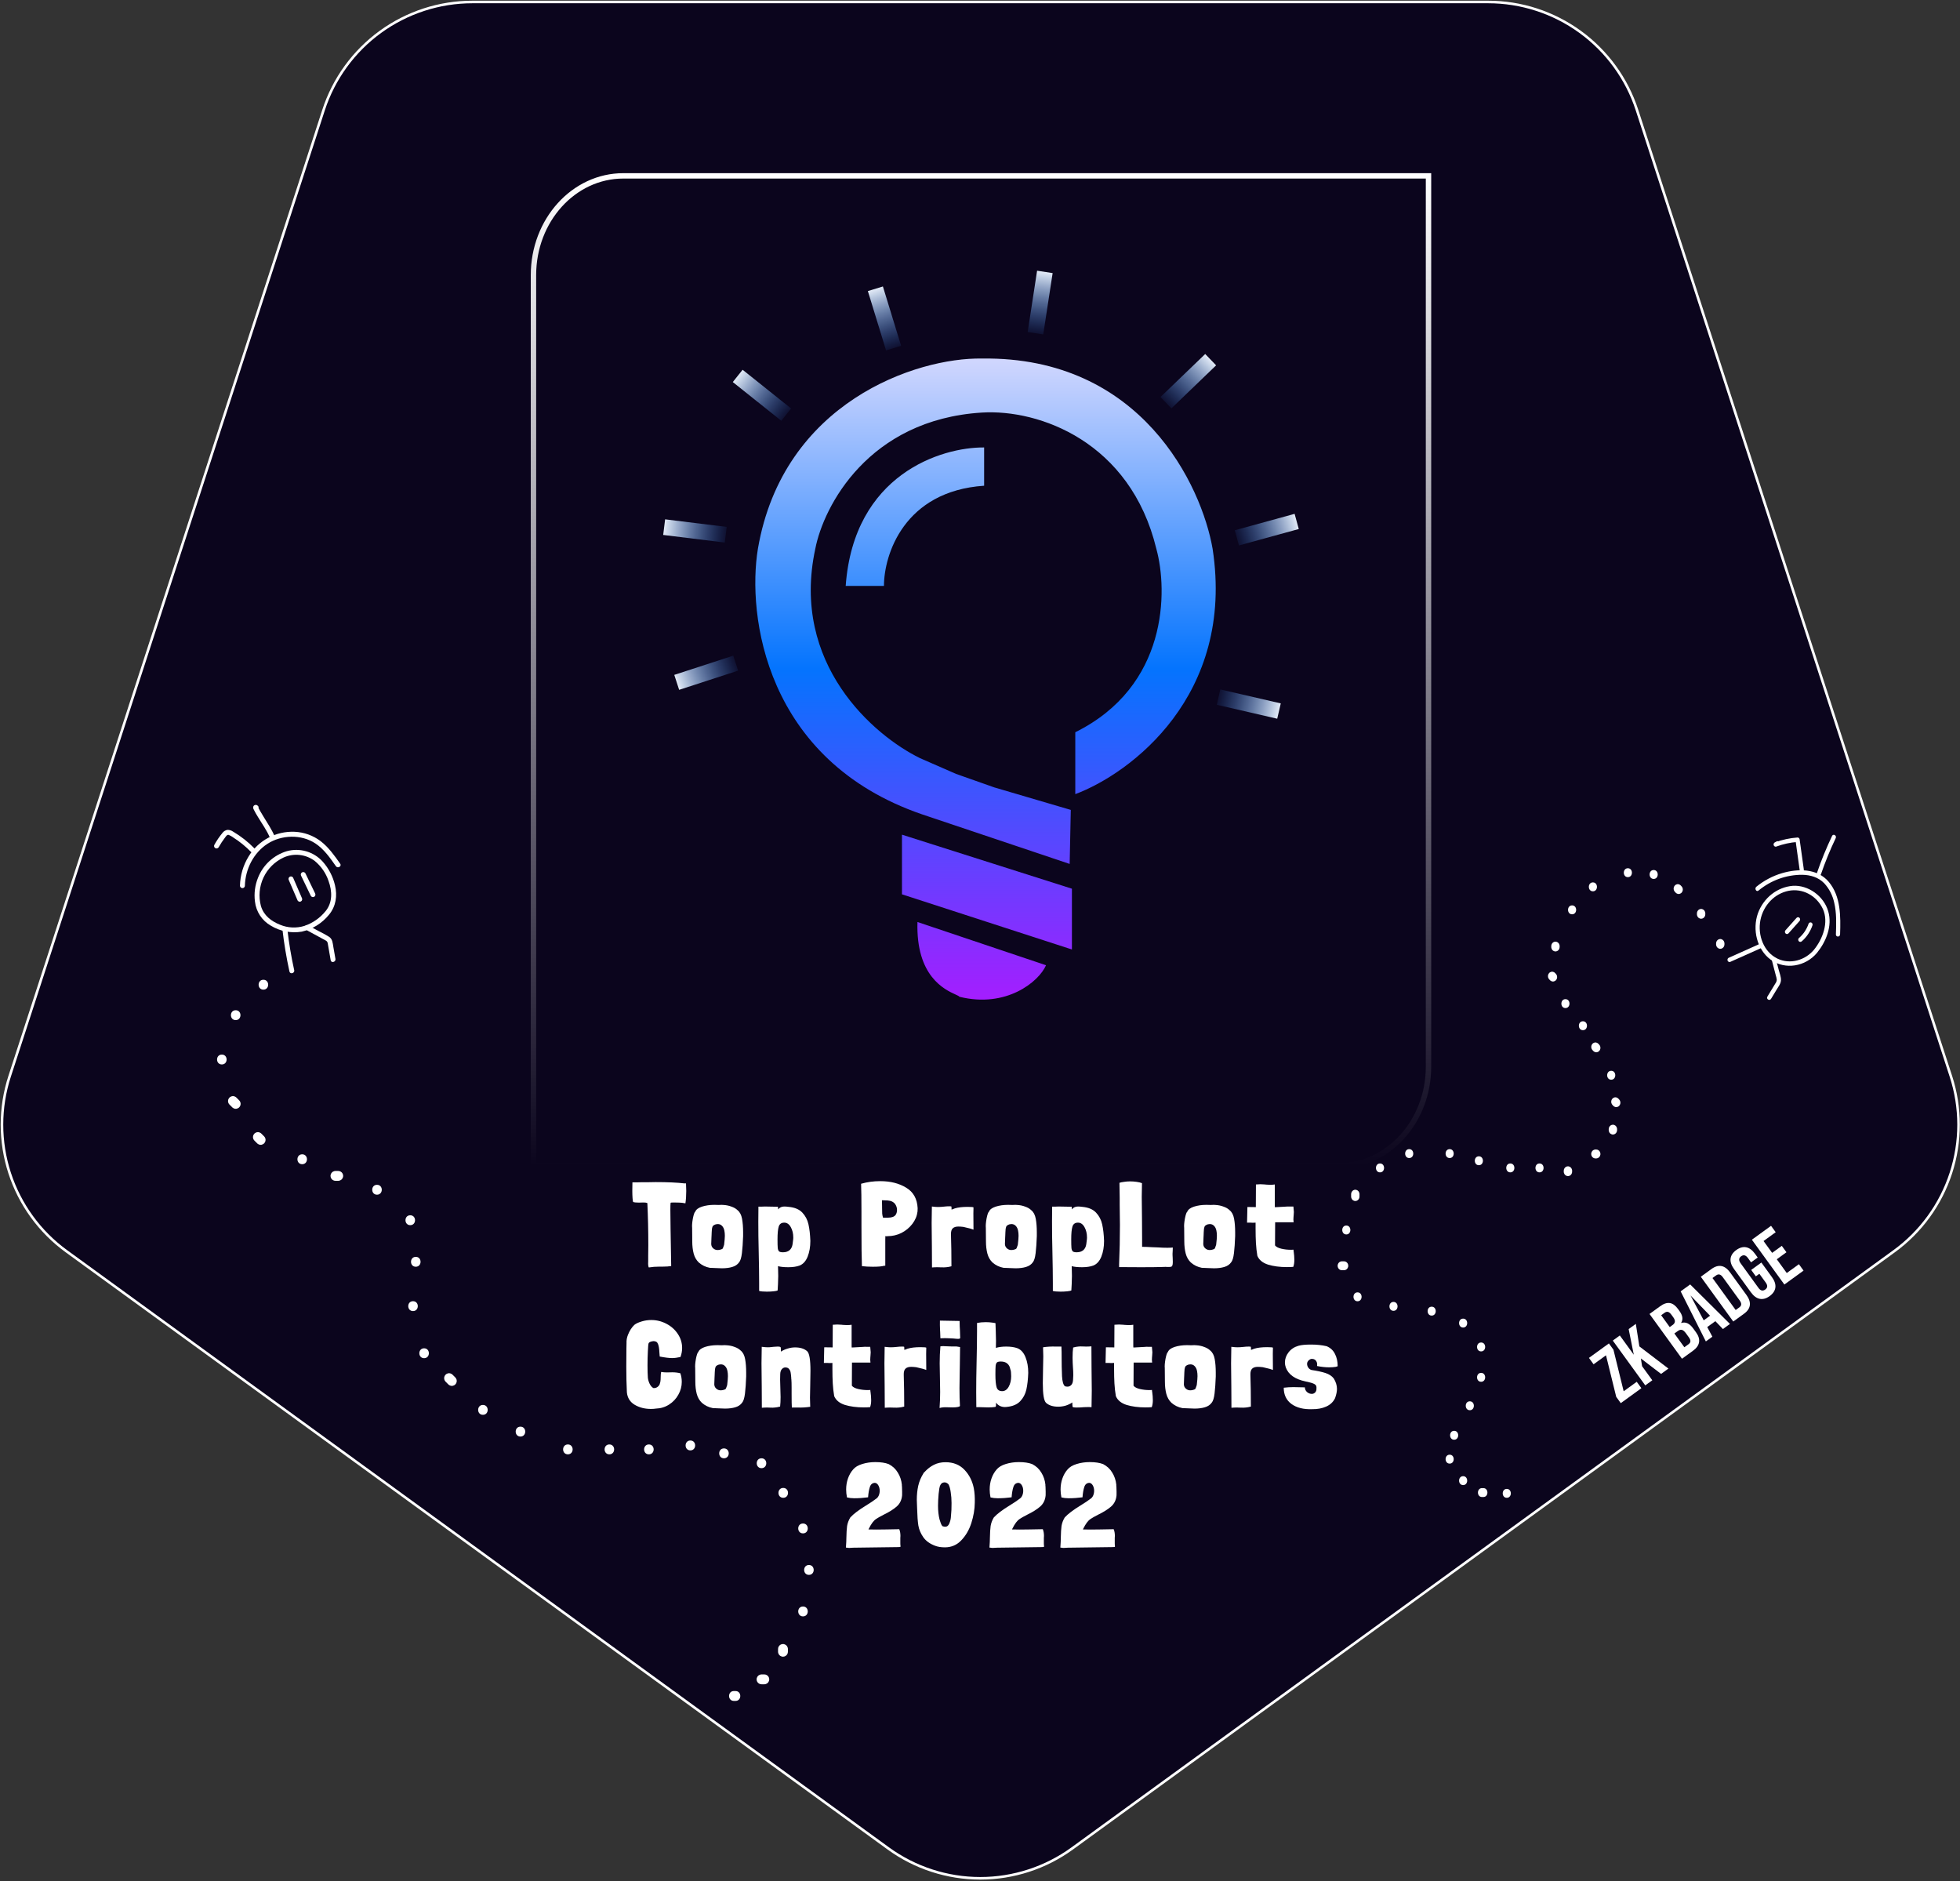<svg width="992" height="952" viewBox="0 0 992 952" fill="none" xmlns="http://www.w3.org/2000/svg">
<rect x="0" y="0" width="992" height="952" fill="#333333" stroke="none"/>
<path d="M542.699 935.43L958.609 633.25C972.144 623.417 982.218 609.551 987.388 593.641C992.559 577.73 992.559 560.591 987.389 544.68L828.529 55.74C823.36 39.83 813.286 25.964 799.752 16.131C786.218 6.298 769.919 1.001 753.189 1H239.089C222.36 0.999 206.06 6.296 192.526 16.129C178.991 25.963 168.918 39.829 163.749 55.74L4.879 544.68C-0.292 560.591 -0.293 577.73 4.877 593.642C10.047 609.553 20.123 623.418 33.659 633.25L449.569 935.43C463.105 945.262 479.405 950.557 496.134 950.557C512.864 950.557 529.164 945.262 542.699 935.43Z" fill="#0B051D" stroke="white" stroke-width="1.3" stroke-miterlimit="10"/>
<path d="M371.415 860.79H372.265C375.485 860.79 375.485 855.79 372.265 855.79H371.415C368.195 855.79 368.195 860.79 371.415 860.79H372.265C375.485 860.79 375.485 855.79 372.265 855.79H371.415C368.195 855.79 368.195 860.79 371.415 860.79Z" fill="white"/>
<path d="M385.435 852.37H386.835C387.169 852.384 387.501 852.308 387.795 852.15C388.104 852.053 388.381 851.873 388.595 851.63C388.833 851.412 389.012 851.136 389.115 850.83C389.272 850.535 389.348 850.204 389.335 849.87L389.245 849.21C389.13 848.794 388.91 848.415 388.605 848.11L388.095 847.72C387.714 847.494 387.278 847.377 386.835 847.38H385.435C385.101 847.366 384.769 847.442 384.475 847.6C384.166 847.697 383.889 847.877 383.675 848.12C383.437 848.339 383.258 848.614 383.155 848.92C382.998 849.215 382.922 849.546 382.935 849.88L383.025 850.54C383.14 850.956 383.36 851.335 383.665 851.64L384.175 852.03C384.556 852.256 384.992 852.374 385.435 852.37Z" fill="white"/>
<path d="M398.777 835.901V834.501C398.792 834.167 398.716 833.836 398.557 833.541C398.461 833.232 398.281 832.955 398.037 832.741C397.819 832.503 397.544 832.324 397.237 832.221C396.943 832.064 396.611 831.988 396.277 832.001L395.617 832.091C395.202 832.206 394.823 832.427 394.517 832.731L394.127 833.241C393.901 833.623 393.784 834.058 393.787 834.501V835.901C393.773 836.235 393.849 836.567 394.007 836.861C394.104 837.171 394.284 837.447 394.527 837.661C394.746 837.899 395.021 838.078 395.327 838.181C395.622 838.339 395.953 838.415 396.287 838.401L396.947 838.311C397.363 838.197 397.742 837.976 398.047 837.671L398.437 837.161C398.663 836.78 398.781 836.345 398.777 835.901V835.901Z" fill="white"/>
<path d="M349.415 734C352.635 734 352.635 729 349.415 729C346.195 729 346.195 734 349.415 734Z" fill="white"/>
<path d="M385.415 743C388.635 743 388.635 738 385.415 738C382.195 738 382.195 743 385.415 743Z" fill="white"/>
<path d="M308.415 736C311.635 736 311.635 731 308.415 731C305.195 731 305.195 736 308.415 736Z" fill="white"/>
<path d="M366.415 738C369.635 738 369.635 733 366.415 733C363.195 733 363.195 738 366.415 738Z" fill="white"/>
<path d="M396.415 758C399.635 758 399.635 753 396.415 753C393.195 753 393.195 758 396.415 758Z" fill="white"/>
<path d="M409.415 797C412.635 797 412.635 792 409.415 792C406.195 792 406.195 797 409.415 797Z" fill="white"/>
<path d="M406.415 776C409.635 776 409.635 771 406.415 771C403.195 771 403.195 776 406.415 776Z" fill="white"/>
<path d="M406.415 818C409.635 818 409.635 813 406.415 813C403.195 813 403.195 818 406.415 818Z" fill="white"/>
<path d="M328.415 736C331.635 736 331.635 731 328.415 731C325.195 731 325.195 736 328.415 736Z" fill="white"/>
<path d="M287.415 736C290.635 736 290.635 731 287.415 731C284.195 731 284.195 736 287.415 736Z" fill="white"/>
<path d="M263.415 727C266.635 727 266.635 722 263.415 722C260.195 722 260.195 727 263.415 727Z" fill="white"/>
<path d="M244.415 716C247.635 716 247.635 711 244.415 711C241.195 711 241.195 716 244.415 716Z" fill="white"/>
<path d="M230.44 697.09L229.04 695.69C228.821 695.452 228.546 695.273 228.24 695.17C227.945 695.013 227.613 694.937 227.28 694.95C226.946 694.936 226.614 695.012 226.32 695.17C226.01 695.267 225.734 695.447 225.52 695.69L225.13 696.2C224.904 696.581 224.786 697.017 224.79 697.46L224.88 698.12C224.994 698.536 225.215 698.915 225.52 699.22L226.92 700.62C227.138 700.858 227.413 701.037 227.72 701.14C228.014 701.297 228.346 701.373 228.68 701.36C229.014 701.374 229.345 701.298 229.64 701.14C229.949 701.043 230.226 700.863 230.44 700.62L230.83 700.11C231.056 699.729 231.173 699.293 231.17 698.85L231.08 698.19C230.965 697.774 230.744 697.395 230.44 697.09V697.09Z" fill="white"/>
<path d="M214.65 687.34C217.87 687.34 217.87 682.34 214.65 682.34C211.43 682.34 211.43 687.34 214.65 687.34Z" fill="white"/>
<path d="M209.04 663.5C212.26 663.5 212.26 658.5 209.04 658.5C205.82 658.5 205.82 663.5 209.04 663.5Z" fill="white"/>
<path d="M210.439 641.06C213.659 641.06 213.659 636.06 210.439 636.06C207.219 636.06 207.219 641.06 210.439 641.06Z" fill="white"/>
<path d="M207.64 620.02C210.86 620.02 210.86 615.02 207.64 615.02C204.42 615.02 204.42 620.02 207.64 620.02Z" fill="white"/>
<path d="M190.81 604.6C194.03 604.6 194.03 599.6 190.81 599.6C187.59 599.6 187.59 604.6 190.81 604.6Z" fill="white"/>
<path d="M171.18 592.59H169.78C169.446 592.576 169.114 592.652 168.82 592.81C168.51 592.907 168.234 593.087 168.02 593.33C167.782 593.548 167.603 593.824 167.5 594.13C167.343 594.425 167.267 594.756 167.28 595.09L167.37 595.75C167.485 596.166 167.705 596.545 168.01 596.85L168.52 597.24C168.901 597.466 169.337 597.583 169.78 597.58H171.18C171.514 597.594 171.845 597.518 172.14 597.36C172.449 597.263 172.726 597.083 172.94 596.84C173.178 596.621 173.357 596.346 173.46 596.04C173.617 595.745 173.693 595.414 173.68 595.08L173.59 594.42C173.475 594.004 173.254 593.625 172.95 593.32L172.44 592.93C172.059 592.704 171.623 592.586 171.18 592.59V592.59Z" fill="white"/>
<path d="M152.95 589.17C156.17 589.17 156.17 584.17 152.95 584.17C149.73 584.17 149.73 589.17 152.95 589.17Z" fill="white"/>
<path d="M133.68 575.09L132.28 573.69C132.061 573.452 131.786 573.273 131.48 573.17C131.185 573.013 130.854 572.937 130.52 572.95C130.186 572.936 129.854 573.012 129.56 573.17C129.251 573.267 128.974 573.447 128.76 573.69L128.37 574.2C128.144 574.581 128.026 575.017 128.03 575.46L128.12 576.12C128.235 576.536 128.455 576.915 128.76 577.22L130.16 578.62C130.378 578.858 130.654 579.037 130.96 579.14C131.255 579.297 131.586 579.373 131.92 579.36C132.254 579.374 132.585 579.298 132.88 579.14C133.189 579.043 133.466 578.863 133.68 578.62L134.07 578.11C134.296 577.729 134.413 577.293 134.41 576.85L134.32 576.19C134.205 575.774 133.984 575.395 133.68 575.09V575.09Z" fill="white"/>
<path d="M121.06 556.86L119.66 555.46C119.441 555.222 119.166 555.043 118.86 554.94C118.565 554.783 118.234 554.707 117.9 554.72C117.566 554.706 117.234 554.782 116.94 554.94C116.63 555.037 116.354 555.217 116.14 555.46L115.75 555.97C115.524 556.351 115.406 556.787 115.41 557.23L115.5 557.89C115.615 558.306 115.835 558.685 116.14 558.99L117.54 560.39C117.758 560.628 118.033 560.807 118.34 560.91C118.635 561.067 118.966 561.143 119.3 561.13C119.634 561.144 119.965 561.068 120.26 560.91C120.569 560.813 120.846 560.633 121.06 560.39L121.45 559.88C121.676 559.499 121.793 559.063 121.79 558.62L121.7 557.96C121.585 557.544 121.364 557.165 121.06 556.86V556.86Z" fill="white"/>
<path d="M112.28 538.69C115.5 538.69 115.5 533.69 112.28 533.69C109.06 533.69 109.06 538.69 112.28 538.69Z" fill="white"/>
<path d="M119.29 516.25C122.51 516.25 122.51 511.25 119.29 511.25C116.07 511.25 116.07 516.25 119.29 516.25Z" fill="white"/>
<path d="M133.31 500.83C136.53 500.83 136.53 495.83 133.31 495.83C130.09 495.83 130.09 500.83 133.31 500.83Z" fill="white"/>
<path d="M166.52 462.92C170.04 458.64 170.809 453.35 169.549 448.03C168.508 443.557 166.355 439.42 163.29 436C161.036 433.522 158.136 431.722 154.916 430.802C151.695 429.881 148.282 429.877 145.06 430.79C141.787 431.795 138.783 433.526 136.274 435.855C133.765 438.185 131.815 441.051 130.57 444.24C129.038 448.049 128.511 452.188 129.04 456.26C129.324 458.779 130.198 461.196 131.592 463.314C132.985 465.432 134.858 467.192 137.06 468.45C141.755 471.313 147.325 472.389 152.75 471.48C158.171 470.25 163.022 467.231 166.52 462.91C167.56 461.69 165.8 459.92 164.75 461.14C161.954 464.593 158.232 467.178 154.02 468.59C149.981 469.828 145.636 469.612 141.74 467.98C137.24 466.2 133.47 463.28 132.06 458.5C130.786 453.709 131.241 448.622 133.344 444.133C135.447 439.644 139.064 436.039 143.56 433.95C146.095 432.812 148.888 432.372 151.65 432.676C154.412 432.98 157.043 434.017 159.27 435.68C162.52 438.342 164.953 441.867 166.29 445.85C168.16 450.98 168.39 456.72 164.76 461.14C163.74 462.37 165.5 464.15 166.53 462.91L166.52 462.92Z" fill="white"/>
<path d="M152.4 443.2L157.32 453.38C157.489 453.665 157.763 453.871 158.082 453.955C158.402 454.04 158.743 453.995 159.03 453.83C159.31 453.657 159.513 453.383 159.597 453.065C159.681 452.747 159.639 452.408 159.48 452.12L154.56 441.94C154.391 441.656 154.117 441.449 153.797 441.365C153.477 441.281 153.137 441.326 152.85 441.49C152.569 441.663 152.366 441.937 152.282 442.255C152.199 442.573 152.241 442.912 152.4 443.2V443.2Z" fill="white"/>
<path d="M146.179 445.41L150.629 455.72C150.798 456.004 151.072 456.211 151.392 456.295C151.712 456.38 152.052 456.335 152.339 456.17C152.62 455.997 152.823 455.723 152.907 455.405C152.991 455.087 152.949 454.748 152.789 454.46L148.339 444.15C148.171 443.866 147.897 443.659 147.577 443.575C147.257 443.49 146.917 443.536 146.629 443.7C146.349 443.873 146.146 444.147 146.062 444.465C145.978 444.783 146.02 445.122 146.179 445.41V445.41Z" fill="white"/>
<path d="M123.94 448.25C124.15 439.94 128.28 431.63 135.34 427.05C142.4 422.47 152.46 422.07 159.68 426.88C164.01 429.77 167.06 434.16 170.01 438.36C170.93 439.67 173.1 438.42 172.17 437.1C169.28 432.98 166.32 428.79 162.29 425.69C158.472 422.801 153.863 421.144 149.08 420.94C144.455 420.748 139.864 421.798 135.783 423.981C131.701 426.163 128.278 429.398 125.87 433.35C123.101 437.837 121.576 442.979 121.45 448.25C121.461 448.574 121.597 448.882 121.83 449.107C122.063 449.333 122.375 449.459 122.7 449.459C123.024 449.459 123.336 449.333 123.569 449.107C123.802 448.882 123.939 448.574 123.95 448.25H123.94Z" fill="white"/>
<path d="M142.93 470.25C143.755 477.435 144.943 484.575 146.49 491.64C146.84 493.21 149.25 492.55 148.9 490.98C147.389 484.134 146.23 477.215 145.43 470.25C145.25 468.67 142.75 468.65 142.93 470.25V470.25Z" fill="white"/>
<path d="M154.779 470.49C158.089 472.29 161.429 474.06 164.719 475.89C165.028 476.018 165.298 476.225 165.501 476.49C165.705 476.755 165.835 477.069 165.879 477.4C166.069 478.33 166.209 479.27 166.369 480.21L167.369 485.95C167.649 487.53 170.059 486.86 169.779 485.29L168.719 479.23C168.389 477.35 168.339 475.34 166.639 474.15C164.982 473.106 163.266 472.158 161.499 471.31L156.029 468.34C154.619 467.57 153.349 469.73 154.769 470.5L154.779 470.49Z" fill="white"/>
<path d="M128.76 429.34C125.565 426.065 121.954 423.224 118.02 420.89C117.169 420.273 116.14 419.953 115.09 419.98C114.585 420.061 114.102 420.242 113.667 420.511C113.233 420.781 112.856 421.134 112.56 421.55C111.025 423.419 109.662 425.424 108.49 427.54C108.336 427.826 108.3 428.16 108.388 428.472C108.476 428.784 108.682 429.049 108.962 429.213C109.242 429.376 109.574 429.424 109.889 429.347C110.204 429.27 110.477 429.074 110.65 428.8C111.627 427.061 112.726 425.393 113.94 423.81C114.37 423.25 114.94 422.28 115.76 422.52C116.603 422.873 117.399 423.33 118.13 423.88C121.36 425.937 124.34 428.364 127.01 431.11C128.14 432.26 129.9 430.49 128.78 429.34H128.76Z" fill="white"/>
<path d="M139.08 423.41C137.57 419.77 135.35 416.55 133.32 413.2C132.76 412.27 132.19 411.33 131.65 410.39C131.37 409.91 131.1 409.42 130.84 408.92C130.75 408.74 130.65 408.56 130.58 408.38C130.62 408.47 130.63 408.61 130.62 408.45C130.6 408.18 130.59 408.92 130.59 408.92L130.27 409.47H130.28L129.73 409.78H129.08C128.935 409.756 128.804 409.682 128.71 409.57C129.93 410.6 131.71 408.84 130.48 407.8C130.34 407.642 130.165 407.518 129.97 407.437C129.775 407.357 129.563 407.323 129.353 407.338C129.142 407.352 128.937 407.415 128.755 407.521C128.572 407.627 128.416 407.774 128.3 407.95C128.173 408.232 128.12 408.541 128.146 408.849C128.172 409.157 128.277 409.454 128.45 409.71C129.031 410.902 129.679 412.06 130.39 413.18C132.53 416.76 135.06 420.2 136.67 424.07C136.767 424.384 136.981 424.649 137.267 424.81C137.553 424.972 137.89 425.018 138.21 424.94C138.528 424.85 138.799 424.638 138.962 424.349C139.125 424.061 139.167 423.72 139.08 423.4V423.4V423.41Z" fill="white"/>
<path d="M750.76 753.095H750.073C747.34 753.095 747.34 757.603 750.073 757.603H750.76C753.493 757.603 753.493 753.095 750.76 753.095H750.073C747.34 753.095 747.34 757.603 750.073 757.603H750.76C753.493 757.603 753.493 753.095 750.76 753.095Z" fill="white"/>
<path d="M740.525 751.562C743.258 751.562 743.258 747.054 740.525 747.054C737.792 747.054 737.792 751.562 740.525 751.562Z" fill="white"/>
<path d="M733.702 740.688C736.435 740.688 736.435 736.18 733.702 736.18C730.969 736.18 730.969 740.688 733.702 740.688Z" fill="white"/>
<path d="M735.976 728.606C738.709 728.606 738.709 724.098 735.976 724.098C733.244 724.098 733.244 728.606 735.976 728.606Z" fill="white"/>
<path d="M743.903 713.675C746.636 713.675 746.636 709.167 743.903 709.167C741.17 709.167 741.17 713.675 743.903 713.675Z" fill="white"/>
<path d="M749.623 699.285C752.356 699.285 752.356 694.776 749.623 694.776C746.891 694.776 746.891 699.285 749.623 699.285Z" fill="white"/>
<path d="M749.623 683.911C752.356 683.911 752.356 679.403 749.623 679.403C746.891 679.403 746.891 683.911 749.623 683.911Z" fill="white"/>
<path d="M740.525 671.829C743.258 671.829 743.258 667.321 740.525 667.321C737.792 667.321 737.792 671.829 740.525 671.829Z" fill="white"/>
<path d="M724.604 665.788C727.337 665.788 727.337 661.28 724.604 661.28C721.871 661.28 721.871 665.788 724.604 665.788Z" fill="white"/>
<path d="M705.28 663.372C708.012 663.372 708.012 658.863 705.28 658.863C702.547 658.863 702.547 663.372 705.28 663.372Z" fill="white"/>
<path d="M687.084 658.539C689.817 658.539 689.817 654.031 687.084 654.031C684.351 654.031 684.351 658.539 687.084 658.539Z" fill="white"/>
<path d="M680.26 638.324H679.123C678.84 638.311 678.558 638.38 678.308 638.522C678.046 638.609 677.811 638.772 677.629 638.991C677.427 639.188 677.275 639.436 677.188 639.712C677.055 639.978 676.99 640.277 677.001 640.578L677.078 641.173C677.175 641.548 677.362 641.89 677.621 642.165L678.054 642.517C678.377 642.72 678.747 642.826 679.123 642.823H680.26C680.544 642.836 680.825 642.767 681.075 642.625C681.337 642.538 681.572 642.375 681.754 642.156C681.956 641.959 682.108 641.711 682.195 641.435C682.329 641.169 682.393 640.87 682.382 640.569L682.306 639.974C682.208 639.599 682.021 639.257 681.762 638.982L681.329 638.63C681.006 638.427 680.636 638.321 680.26 638.324V638.324Z" fill="white"/>
<path d="M681.397 624.718C684.13 624.718 684.13 620.21 681.397 620.21C678.664 620.21 678.664 624.718 681.397 624.718Z" fill="white"/>
<path d="M688.068 605.549V604.341C688.08 604.039 688.016 603.74 687.882 603.475C687.8 603.196 687.647 602.947 687.44 602.754C687.255 602.539 687.021 602.378 686.761 602.285C686.511 602.143 686.23 602.075 685.947 602.086L685.387 602.168C685.034 602.271 684.712 602.47 684.453 602.745L684.122 603.205C683.93 603.548 683.83 603.941 683.833 604.341V605.549C683.821 605.85 683.886 606.149 684.02 606.414C684.102 606.693 684.255 606.943 684.461 607.136C684.647 607.35 684.88 607.512 685.14 607.605C685.391 607.746 685.672 607.815 685.955 607.803L686.515 607.722C686.868 607.618 687.19 607.419 687.449 607.145L687.78 606.685C687.972 606.341 688.071 605.948 688.068 605.549Z" fill="white"/>
<path d="M698.456 593.304C701.189 593.304 701.189 588.796 698.456 588.796C695.723 588.796 695.723 593.304 698.456 593.304Z" fill="white"/>
<path d="M713.232 586.055C715.964 586.055 715.964 581.547 713.232 581.547C710.499 581.547 710.499 586.055 713.232 586.055Z" fill="white"/>
<path d="M733.702 586.055C736.435 586.055 736.435 581.547 733.702 581.547C730.969 581.547 730.969 586.055 733.702 586.055Z" fill="white"/>
<path d="M748.486 589.68C751.219 589.68 751.219 585.172 748.486 585.172C745.753 585.172 745.753 589.68 748.486 589.68Z" fill="white"/>
<path d="M764.407 593.304C767.14 593.304 767.14 588.796 764.407 588.796C761.674 588.796 761.674 593.304 764.407 593.304Z" fill="white"/>
<path d="M779.183 593.304C781.916 593.304 781.916 588.796 779.183 588.796C776.45 588.796 776.45 593.304 779.183 593.304Z" fill="white"/>
<path d="M919.648 482.185C924.206 476.55 927.482 468.66 925.309 461.195C923.009 453.314 915.082 447.823 907.419 448.283C903.541 448.594 899.824 450.062 896.695 452.516C893.567 454.971 891.153 458.313 889.732 462.159C886.804 470.446 889.214 480.58 896.191 485.665C903.523 491.003 913.869 489.146 919.648 482.185C920.548 481.103 919.054 479.498 918.146 480.589C913.614 486.044 905.967 488.181 899.619 485.134C892.686 481.797 889.469 473.295 890.997 465.586C891.739 461.915 893.482 458.558 896.008 455.933C898.535 453.308 901.733 451.532 905.204 450.826C908.652 450.139 912.216 450.665 915.358 452.325C918.499 453.985 921.045 456.687 922.61 460.023C925.665 466.785 922.551 475.134 918.146 480.58C917.263 481.671 918.757 483.276 919.648 482.176V482.185Z" fill="white"/>
<path d="M889.995 450.708C896.354 445.465 904.19 442.647 912.239 442.711C916.296 442.792 920.285 443.928 923.264 446.985C925.772 449.696 927.525 453.091 928.33 456.794C929.586 462.042 929.374 467.515 929.188 472.871C929.137 474.323 931.258 474.323 931.309 472.871C931.623 463.737 931.691 453.639 925.64 446.362C919.767 439.302 909.863 439.573 901.953 441.881C897.235 443.263 892.812 445.599 888.926 448.761C887.857 449.635 888.909 451.592 889.995 450.708V450.708Z" fill="white"/>
<path d="M911.934 476.369C914.402 474.223 916.276 471.406 917.357 468.219C917.432 467.93 917.397 467.622 917.258 467.362C917.12 467.102 916.89 466.911 916.619 466.831C916.347 466.751 916.057 466.788 915.812 466.935C915.567 467.082 915.387 467.326 915.312 467.614C915.088 468.279 914.816 468.925 914.497 469.544C914.151 470.234 913.762 470.9 913.334 471.537C913.114 471.861 913.02 471.996 912.791 472.285C912.562 472.574 912.316 472.88 912.061 473.169C911.553 473.737 911.009 474.267 910.432 474.755C910.234 474.968 910.123 475.255 910.123 475.553C910.123 475.852 910.234 476.139 910.432 476.351C910.634 476.557 910.903 476.673 911.183 476.673C911.463 476.673 911.732 476.557 911.934 476.351V476.351V476.369Z" fill="white"/>
<path d="M905.187 472.366L910.78 466.099C910.976 465.886 911.085 465.6 911.085 465.301C911.085 465.003 910.976 464.717 910.78 464.504C910.682 464.399 910.565 464.316 910.436 464.259C910.308 464.202 910.17 464.172 910.031 464.172C909.892 464.172 909.754 464.201 909.625 464.257C909.496 464.313 909.379 464.396 909.281 464.5L909.278 464.504L903.685 470.77C903.489 470.983 903.379 471.27 903.379 471.568C903.379 471.866 903.489 472.152 903.685 472.366C903.783 472.471 903.9 472.554 904.028 472.611C904.157 472.668 904.295 472.697 904.434 472.697C904.573 472.698 904.711 472.669 904.84 472.612C904.969 472.556 905.086 472.473 905.184 472.369L905.187 472.366Z" fill="white"/>
<path d="M890.522 477.74L875.075 484.646C874.809 484.734 874.583 484.926 874.446 485.184C874.308 485.443 874.27 485.747 874.337 486.035C874.414 486.322 874.595 486.565 874.839 486.712C875.084 486.859 875.373 486.897 875.644 486.819L891.09 479.913C891.357 479.826 891.583 479.633 891.72 479.375C891.857 479.117 891.896 478.812 891.829 478.524C891.751 478.237 891.571 477.994 891.326 477.847C891.082 477.701 890.793 477.662 890.522 477.74V477.74Z" fill="white"/>
<path d="M896.734 485.792L898.075 490.94L898.746 493.51C899.001 494.249 899.174 495.018 899.263 495.8C899.221 496.501 898.971 497.17 898.55 497.711C898.109 498.451 897.651 499.19 897.209 499.93L894.519 504.366C893.781 505.592 895.614 506.719 896.352 505.502L899.229 500.75C900.07 499.352 901.292 497.856 901.385 496.134C901.478 494.411 900.698 492.527 900.265 490.886L898.78 485.188C898.698 484.908 898.518 484.673 898.276 484.532C898.035 484.391 897.751 484.355 897.486 484.433C897.22 484.51 896.993 484.694 896.853 484.946C896.712 485.198 896.67 485.498 896.734 485.783V485.783V485.792Z" fill="white"/>
<path d="M912.952 439.988L910.814 424.669C910.753 424.429 910.619 424.218 910.433 424.068C910.247 423.918 910.02 423.838 909.787 423.839C905.908 424.114 902.081 424.935 898.406 426.283L899.22 428.338L900.239 427.77C901.453 427.094 900.375 425.155 899.17 425.823L898.151 426.391C897.936 426.532 897.775 426.751 897.698 427.007C897.621 427.264 897.632 427.541 897.731 427.789C897.829 428.037 898.007 428.24 898.234 428.36C898.46 428.481 898.72 428.511 898.966 428.447C902.455 427.153 906.091 426.359 909.778 426.084L908.751 425.255L910.89 440.574C910.967 440.861 911.147 441.104 911.392 441.251C911.636 441.398 911.926 441.436 912.197 441.358C912.465 441.273 912.692 441.081 912.829 440.822C912.967 440.563 913.005 440.258 912.935 439.97L912.952 439.988Z" fill="white"/>
<path d="M921.617 442.458C923.763 436.206 926.259 430.097 929.094 424.164C929.714 422.874 927.881 421.729 927.261 423.028C924.348 429.138 921.781 435.428 919.572 441.863C919.105 443.225 921.151 443.82 921.617 442.458Z" fill="white"/>
<path d="M762.616 758C765.349 758 765.349 753.492 762.616 753.492C759.884 753.492 759.884 758 762.616 758Z" fill="white"/>
<path d="M795.69 592.944V592.493C795.702 592.192 795.638 591.893 795.503 591.627C795.421 591.349 795.268 591.099 795.062 590.906C794.876 590.691 794.643 590.53 794.383 590.437C794.133 590.295 793.852 590.227 793.568 590.239L793.008 590.32C792.655 590.424 792.334 590.622 792.075 590.897L791.744 591.357C791.552 591.701 791.452 592.093 791.455 592.493V592.944C791.443 593.245 791.507 593.544 791.642 593.809C791.724 594.088 791.876 594.338 792.083 594.531C792.269 594.745 792.502 594.907 792.762 595C793.012 595.141 793.293 595.21 793.577 595.198L794.137 595.117C794.49 595.013 794.811 594.814 795.07 594.54L795.401 594.08C795.593 593.736 795.693 593.343 795.69 592.944Z" fill="white"/>
<path d="M807.469 586.245H807.893C808.177 586.257 808.458 586.189 808.708 586.046C808.971 585.959 809.206 585.797 809.387 585.577C809.589 585.38 809.741 585.132 809.828 584.856C809.962 584.59 810.026 584.292 810.015 583.99L809.939 583.395C809.841 583.021 809.654 582.679 809.396 582.404L808.963 582.052C808.639 581.848 808.27 581.742 807.893 581.745H807.469C807.186 581.733 806.904 581.801 806.654 581.944C806.392 582.031 806.157 582.193 805.975 582.413C805.773 582.61 805.622 582.858 805.534 583.134C805.401 583.4 805.336 583.699 805.347 584L805.424 584.595C805.521 584.969 805.708 585.311 805.967 585.586L806.4 585.938C806.723 586.142 807.093 586.248 807.469 586.245Z" fill="white"/>
<path d="M818.443 571.899V571.448C818.455 571.147 818.39 570.848 818.256 570.583C818.174 570.304 818.021 570.054 817.815 569.862C817.629 569.647 817.396 569.486 817.136 569.393C816.886 569.251 816.605 569.182 816.321 569.194L815.761 569.275C815.408 569.379 815.087 569.578 814.827 569.853L814.496 570.312C814.305 570.656 814.205 571.049 814.208 571.448V571.899C814.196 572.2 814.26 572.499 814.395 572.765C814.477 573.044 814.629 573.293 814.836 573.486C815.021 573.701 815.255 573.862 815.515 573.955C815.765 574.097 816.046 574.165 816.33 574.153L816.89 574.072C817.243 573.969 817.564 573.77 817.823 573.495L818.154 573.035C818.346 572.692 818.446 572.299 818.443 571.899V571.899Z" fill="white"/>
<path d="M819.504 556.436L819.08 555.985C818.894 555.771 818.661 555.609 818.401 555.516C818.15 555.375 817.869 555.306 817.586 555.318C817.303 555.305 817.021 555.374 816.771 555.516C816.509 555.604 816.274 555.766 816.092 555.985L815.761 556.445C815.57 556.789 815.47 557.182 815.473 557.581L815.549 558.176C815.647 558.551 815.834 558.893 816.092 559.168L816.517 559.619C816.702 559.834 816.936 559.995 817.196 560.088C817.446 560.229 817.727 560.298 818.01 560.286C818.294 560.299 818.575 560.23 818.825 560.088C819.087 560 819.322 559.838 819.504 559.619L819.835 559.159C820.027 558.815 820.126 558.423 820.123 558.023L820.047 557.428C819.95 557.053 819.762 556.711 819.504 556.436V556.436Z" fill="white"/>
<path d="M815.472 546.41C818.205 546.41 818.205 541.901 815.472 541.901C812.74 541.901 812.74 546.41 815.472 546.41Z" fill="white"/>
<path d="M809.396 528.683L808.972 528.232C808.786 528.018 808.553 527.856 808.293 527.763C808.043 527.622 807.761 527.553 807.478 527.565C807.195 527.552 806.913 527.621 806.663 527.763C806.401 527.851 806.166 528.013 805.984 528.232L805.653 528.692C805.462 529.036 805.362 529.429 805.365 529.828L805.441 530.423C805.539 530.798 805.726 531.14 805.984 531.415L806.409 531.866C806.594 532.081 806.828 532.242 807.088 532.335C807.338 532.477 807.619 532.545 807.902 532.533C808.186 532.546 808.467 532.477 808.717 532.335C808.98 532.248 809.214 532.085 809.396 531.866L809.727 531.406C809.919 531.062 810.019 530.67 810.016 530.27L809.939 529.675C809.842 529.3 809.655 528.958 809.396 528.683V528.683Z" fill="white"/>
<path d="M801.156 521.344C803.888 521.344 803.888 516.835 801.156 516.835C798.423 516.835 798.423 521.344 801.156 521.344Z" fill="white"/>
<path d="M792.303 510.154C795.036 510.154 795.036 505.646 792.303 505.646C789.571 505.646 789.571 510.154 792.303 510.154Z" fill="white"/>
<path d="M787.483 492.87L787.059 492.419C786.873 492.204 786.64 492.043 786.38 491.95C786.129 491.808 785.848 491.74 785.565 491.751C785.282 491.739 785 491.807 784.75 491.95C784.488 492.037 784.253 492.199 784.071 492.419L783.74 492.879C783.548 493.222 783.449 493.615 783.452 494.015L783.528 494.61C783.626 494.985 783.813 495.326 784.071 495.602L784.496 496.052C784.681 496.267 784.915 496.428 785.175 496.521C785.425 496.663 785.706 496.731 785.989 496.72C786.273 496.732 786.554 496.664 786.804 496.521C787.067 496.434 787.301 496.272 787.483 496.052L787.814 495.593C788.006 495.249 788.106 494.856 788.102 494.456L788.026 493.861C787.929 493.487 787.742 493.145 787.483 492.87V492.87Z" fill="white"/>
<path d="M789.367 479.246V478.795C789.379 478.494 789.315 478.195 789.181 477.929C789.098 477.65 788.946 477.401 788.739 477.208C788.554 476.993 788.32 476.832 788.06 476.739C787.81 476.597 787.529 476.529 787.245 476.541L786.685 476.622C786.333 476.725 786.011 476.924 785.752 477.199L785.421 477.659C785.229 478.002 785.129 478.395 785.132 478.795V479.246C785.12 479.547 785.185 479.846 785.319 480.111C785.401 480.39 785.554 480.64 785.76 480.832C785.946 481.047 786.179 481.208 786.439 481.301C786.689 481.443 786.971 481.511 787.254 481.5L787.814 481.419C788.167 481.315 788.489 481.116 788.748 480.841L789.079 480.382C789.27 480.038 789.37 479.645 789.367 479.246Z" fill="white"/>
<path d="M795.673 462.7C798.405 462.7 798.405 458.192 795.673 458.192C792.94 458.192 792.94 462.7 795.673 462.7Z" fill="white"/>
<path d="M806.205 451.069C808.938 451.069 808.938 446.561 806.205 446.561C803.472 446.561 803.472 451.069 806.205 451.069Z" fill="white"/>
<path d="M823.9 443.901C826.633 443.901 826.633 439.393 823.9 439.393C821.167 439.393 821.167 443.901 823.9 443.901Z" fill="white"/>
<path d="M836.961 444.803C839.694 444.803 839.694 440.294 836.961 440.294C834.228 440.294 834.228 444.803 836.961 444.803Z" fill="white"/>
<path d="M847.68 451.303L848.104 451.754C848.29 451.969 848.523 452.13 848.783 452.223C849.034 452.365 849.315 452.433 849.598 452.421C849.882 452.434 850.163 452.366 850.413 452.223C850.675 452.136 850.91 451.974 851.092 451.754L851.423 451.294C851.615 450.951 851.714 450.558 851.711 450.158L851.635 449.563C851.538 449.188 851.35 448.847 851.092 448.571L850.668 448.121C850.482 447.906 850.248 447.745 849.989 447.652C849.738 447.51 849.457 447.442 849.174 447.453C848.89 447.441 848.609 447.509 848.359 447.652C848.097 447.739 847.862 447.901 847.68 448.121L847.349 448.58C847.157 448.924 847.058 449.317 847.061 449.717L847.137 450.312C847.234 450.686 847.422 451.028 847.68 451.303V451.303Z" fill="white"/>
<path d="M858.857 462.241V462.691C858.845 462.992 858.91 463.291 859.044 463.557C859.126 463.836 859.279 464.085 859.485 464.278C859.671 464.493 859.904 464.654 860.164 464.747C860.415 464.889 860.696 464.957 860.979 464.945L861.539 464.864C861.892 464.761 862.214 464.562 862.473 464.287L862.804 463.827C862.996 463.484 863.095 463.091 863.092 462.691V462.241C863.104 461.939 863.04 461.64 862.906 461.375C862.824 461.096 862.671 460.847 862.464 460.654C862.279 460.439 862.045 460.278 861.785 460.185C861.535 460.043 861.254 459.974 860.971 459.986L860.41 460.068C860.058 460.171 859.736 460.37 859.477 460.645L859.146 461.104C858.954 461.448 858.854 461.841 858.857 462.241V462.241Z" fill="white"/>
<path d="M868.549 477.46V477.911C868.537 478.212 868.602 478.511 868.736 478.777C868.818 479.056 868.971 479.305 869.177 479.498C869.363 479.713 869.596 479.874 869.856 479.967C870.107 480.109 870.388 480.177 870.671 480.165L871.231 480.084C871.584 479.981 871.906 479.782 872.165 479.507L872.496 479.047C872.687 478.704 872.787 478.311 872.784 477.911V477.46C872.796 477.159 872.732 476.86 872.598 476.595C872.515 476.316 872.363 476.066 872.156 475.873C871.971 475.659 871.737 475.497 871.477 475.405C871.227 475.263 870.946 475.194 870.663 475.206L870.102 475.287C869.75 475.391 869.428 475.59 869.169 475.864L868.838 476.324C868.646 476.668 868.546 477.061 868.549 477.46V477.46Z" fill="white"/>
<path d="M818.009 706.92L812.829 685.88L806.549 690.44L804.199 687.2L814.299 679.87L816.599 683.04L821.779 704.08L828.389 699.29L830.739 702.53L820.309 710.09L818.009 706.92Z" fill="white"/>
<path d="M830.489 687.49L831.099 691.4L836.269 698.52L832.709 701.1L816.269 678.43L819.829 675.85L826.899 685.6L824.299 672.61L827.929 669.98L829.719 681.38L844.429 692.6L840.709 695.3L830.499 687.49H830.489Z" fill="white"/>
<path d="M834.839 664.97L840.219 661.07C843.909 658.39 846.739 658.96 849.279 662.45L849.939 663.36C851.629 665.69 851.979 667.66 850.859 669.46L850.909 669.52C853.289 668.78 855.259 669.93 856.989 672.32L858.399 674.26C860.939 677.76 860.449 680.97 856.889 683.56L851.289 687.62L834.849 664.95L834.839 664.97ZM846.489 670.6C847.819 669.64 848.199 668.47 846.889 666.65L845.969 665.39C844.799 663.77 843.729 663.46 842.469 664.37L840.749 665.61L845.089 671.6L846.479 670.59L846.489 670.6ZM854.529 680.33C855.729 679.46 855.979 678.44 854.749 676.76L853.319 674.78C851.789 672.68 850.639 672.52 849.029 673.7L847.439 674.85L852.489 681.81L854.529 680.33Z" fill="white"/>
<path d="M868.179 668.61L864.069 671.59L866.669 676.47L863.369 678.86L850.619 653.52L855.439 650.02L875.569 670.01L872.009 672.59L868.179 668.6V668.61ZM865.499 665.86L855.589 655.6L862.289 668.18L865.499 665.85V665.86Z" fill="white"/>
<path d="M860.819 646.13L866.259 642.18C869.819 639.6 872.999 640.3 875.629 643.93L883.939 655.39C886.569 659.02 886.249 662.26 882.689 664.84L877.249 668.79L860.809 646.12L860.819 646.13ZM880.279 661.66C881.409 660.84 881.669 659.76 880.499 658.14L871.949 646.35C870.779 644.73 869.669 644.64 868.539 645.46L866.729 646.77L878.469 662.96L880.279 661.65V661.66Z" fill="white"/>
<path d="M886.229 654.08L877.589 642.16C874.959 638.53 875.269 635.15 878.769 632.61C882.269 630.07 885.579 630.83 888.209 634.46L889.619 636.4L886.249 638.84L884.679 636.67C883.509 635.05 882.349 634.95 881.219 635.77C880.089 636.59 879.819 637.72 880.989 639.34L889.979 651.74C891.149 653.36 892.289 653.42 893.419 652.6C894.549 651.78 894.839 650.68 893.669 649.06L890.449 644.62L888.669 645.91L886.319 642.67L891.469 638.94L896.849 646.36C899.479 649.99 899.169 653.37 895.669 655.91C892.169 658.45 888.859 657.69 886.229 654.06V654.08Z" fill="white"/>
<path d="M886.659 627.39L896.369 620.35L898.719 623.59L892.569 628.05L896.919 634.04L901.809 630.49L904.159 633.73L899.269 637.28L904.319 644.24L910.469 639.78L912.819 643.02L903.109 650.06L886.669 627.39H886.659Z" fill="white"/>
<path fill-rule="evenodd" clip-rule="evenodd" d="M585.244 277.715C572.142 223.599 526.002 206.993 496.951 208.789C439.531 212.338 416.822 256.218 412.644 277.715C400.032 336.045 442.327 372.274 465.62 383.667L483.849 391.642L503.216 398.477L541.952 409.87L541.382 437.213L466.76 412.149C387.011 384.806 378.087 311.133 383.593 277.715C396.353 203.434 463.912 180.877 496.951 181.446C577.839 180.307 608.219 246.005 613.726 277.715C625.119 351.995 572.142 391.452 544.23 401.895V370.565C591.168 347.324 591.13 298.981 585.244 277.715ZM542.521 449.745L456.506 422.402V452.593L542.521 480.505V449.745ZM529.42 488.48L464.349 466.602C463.515 494.159 478.221 500.845 483.621 503.3C484.74 503.809 485.46 504.136 485.558 504.43C509.255 510.354 525.812 496.834 529.42 488.48ZM428.024 296.513H447.392C447.392 280.753 457.532 248.549 498.09 245.815V226.447C476.443 226.257 432.126 240.005 428.024 296.513Z" fill="url(#paint0_linear_14_362)"/>
<rect x="341.266" y="341.538" width="31.407" height="7.963" transform="rotate(-18.033 341.266 341.538)" fill="url(#paint1_linear_14_362)"/>
<rect x="336.634" y="262.818" width="31.407" height="7.963" transform="rotate(7.017 336.634 262.818)" fill="url(#paint2_linear_14_362)"/>
<rect x="375.855" y="187.128" width="31.407" height="7.963" transform="rotate(38.602 375.855 187.128)" fill="url(#paint3_linear_14_362)"/>
<rect x="446.855" y="144.975" width="31.407" height="7.963" transform="rotate(72.932 446.855 144.975)" fill="url(#paint4_linear_14_362)"/>
<rect x="532.766" y="138.208" width="31.407" height="7.963" transform="rotate(98.724 532.766 138.208)" fill="url(#paint5_linear_14_362)"/>
<rect x="615.503" y="184.892" width="31.407" height="7.963" transform="rotate(136.11 615.503 184.892)" fill="url(#paint6_linear_14_362)"/>
<rect x="657.338" y="267.721" width="31.407" height="7.963" transform="rotate(164.652 657.338 267.721)" fill="url(#paint7_linear_14_362)"/>
<rect x="646.432" y="363.726" width="31.407" height="7.963" transform="rotate(-167.006 646.432 363.726)" fill="url(#paint8_linear_14_362)"/>
<path d="M347.205 598.886C347.285 600.246 347.325 601.526 347.325 602.726C347.325 605.046 347.185 607.126 346.905 608.966C345.585 608.726 344.545 608.606 343.785 608.606L340.965 608.546C339.925 608.546 339.405 608.606 339.405 608.726C339.325 609.286 339.285 610.466 339.285 612.266C339.285 615.786 339.425 625.266 339.705 640.706C338.545 640.906 337.185 641.006 335.625 641.006H333.885C331.885 641.006 330.045 641.146 328.365 641.426C328.245 641.226 328.145 640.826 328.065 640.226C328.025 639.586 328.025 639.006 328.065 638.486V635.546L328.125 630.146C328.125 622.866 327.965 615.766 327.645 608.846C327.205 608.646 326.585 608.546 325.785 608.546L323.385 608.606C322.025 608.606 321.045 608.506 320.445 608.306C320.325 608.066 320.225 607.406 320.145 606.326C320.065 605.246 320.025 604.026 320.025 602.666C320.025 600.666 320.045 599.226 320.085 598.346H322.665L325.005 598.286H328.365L331.845 598.226C337.805 598.226 342.665 598.446 346.425 598.886H347.205ZM361.584 609.746C361.784 609.786 362.504 609.806 363.744 609.806C363.984 609.766 364.484 609.746 365.244 609.746C365.724 609.746 366.064 609.766 366.264 609.806C367.664 609.886 368.984 610.166 370.224 610.646C371.504 611.086 372.524 611.686 373.284 612.446C374.444 613.366 375.204 614.806 375.564 616.766C375.924 618.726 376.104 621.006 376.104 623.606V625.586C375.984 628.986 375.784 631.846 375.504 634.166C375.224 636.486 374.744 638.046 374.064 638.846C373.264 639.966 372.104 640.746 370.584 641.186C369.104 641.626 367.364 641.846 365.364 641.846C364.604 641.846 363.544 641.806 362.184 641.726C360.904 641.646 359.924 641.606 359.244 641.606C357.124 641.206 355.264 640.306 353.664 638.906C352.424 637.706 351.564 636.206 351.084 634.406C350.604 632.566 350.364 630.506 350.364 628.226L350.304 621.386C350.184 620.306 350.304 618.746 350.664 616.706C351.064 614.666 351.464 613.506 351.864 613.226C352.304 612.106 353.444 611.246 355.284 610.646C357.164 610.046 359.264 609.746 361.584 609.746ZM360.324 621.866C360.284 622.266 360.244 622.826 360.204 623.546C360.164 624.226 360.144 624.746 360.144 625.106L360.084 626.306C360.084 627.306 360.044 628.406 359.964 629.606C360.004 630.486 360.344 631.206 360.984 631.766C361.624 632.326 362.344 632.606 363.144 632.606C363.944 632.606 364.744 632.426 365.544 632.066C365.784 631.946 366.084 631.286 366.444 630.086L366.504 629.786C366.744 627.786 366.864 626.326 366.864 625.406C366.864 624.446 366.784 623.586 366.624 622.826C366.424 621.786 366.024 620.966 365.424 620.366C364.864 619.766 364.144 619.466 363.264 619.466C363.104 619.466 362.784 619.506 362.304 619.586C361.304 619.906 360.724 620.346 360.564 620.906L360.324 621.866ZM384.218 649.166C384.218 645.406 384.138 639.886 383.978 632.606C383.858 628.046 383.798 623.246 383.798 618.206C383.798 614.726 383.818 612.206 383.858 610.646H385.538L387.098 610.586L393.758 610.706C393.798 610.746 393.818 611.186 393.818 612.026C394.578 611.066 395.618 610.586 396.938 610.586C397.618 610.586 398.378 610.646 399.218 610.766C402.218 611.046 404.498 612.006 406.058 613.646C407.618 615.286 408.658 617.266 409.178 619.586C409.698 621.866 410.018 624.666 410.138 627.986C410.138 630.986 409.678 633.646 408.758 635.966C407.838 638.246 406.478 639.746 404.678 640.466C403.158 641.026 401.258 641.306 398.978 641.306C396.778 641.306 395.038 641.126 393.758 640.766L393.818 642.866C393.858 643.586 393.878 644.546 393.878 645.746C393.878 646.466 393.838 647.826 393.758 649.826C393.678 650.586 393.618 651.666 393.578 653.066C393.338 653.226 392.678 653.366 391.598 653.486C390.518 653.606 389.358 653.666 388.118 653.666C386.358 653.666 385.058 653.546 384.218 653.306V649.166ZM401.498 626.306C401.498 624.266 401.078 622.506 400.238 621.026C399.398 619.506 398.298 618.746 396.938 618.746C395.458 618.746 394.518 619.426 394.118 620.786C393.718 622.106 393.518 624.226 393.518 627.146C393.518 629.306 393.558 630.806 393.638 631.646C393.758 632.486 393.998 633.046 394.358 633.326C394.718 633.606 395.358 633.746 396.278 633.746C397.638 633.746 398.738 633.406 399.578 632.726C400.418 632.006 400.938 630.986 401.138 629.666C401.258 628.866 401.338 628.226 401.378 627.746C401.458 627.266 401.498 626.786 401.498 626.306ZM464.442 611.486C464.442 612.246 464.422 612.786 464.382 613.106C464.102 615.386 463.222 617.486 461.742 619.406C460.262 621.326 458.422 622.846 456.222 623.966C454.022 625.046 451.702 625.586 449.262 625.586C449.142 625.586 448.982 625.606 448.782 625.646C448.582 625.646 448.342 625.626 448.062 625.586C448.102 626.066 448.102 626.546 448.062 627.026C448.062 627.506 448.062 627.946 448.062 628.346V640.526L447.402 640.586C446.322 640.906 444.442 641.066 441.762 641.066C439.762 641.066 437.922 640.966 436.242 640.766C436.082 636.886 436.002 630.146 436.002 620.546V613.286C436.002 606.766 435.942 602.026 435.822 599.066C438.902 598.186 442.122 597.746 445.482 597.746C450.642 597.746 455.022 598.846 458.622 601.046C462.262 603.206 464.202 606.666 464.442 611.426V611.486ZM452.562 608.786C451.922 608.226 451.222 607.866 450.462 607.706C449.702 607.546 448.922 607.466 448.122 607.466C447.362 607.426 446.782 607.406 446.382 607.406C446.422 608.046 446.442 609.126 446.442 610.646V611.186C446.442 612.386 446.462 613.386 446.502 614.186C446.582 614.946 446.722 615.626 446.922 616.226H447.762C448.042 616.226 448.622 616.226 449.502 616.226C450.422 616.226 451.202 616.106 451.842 615.866C452.522 615.626 453.042 615.226 453.402 614.666C453.802 613.986 454.002 613.206 454.002 612.326C454.002 611.246 453.682 610.246 453.042 609.326L452.562 608.786ZM481.606 612.146C481.806 612.106 482.046 612.026 482.326 611.906C482.646 611.746 482.946 611.626 483.226 611.546C484.906 611.026 487.086 610.766 489.766 610.766C491.726 610.766 492.706 610.866 492.706 611.066L492.646 614.186L492.706 622.286L491.086 621.746L487.606 620.906C486.646 620.786 485.786 620.726 485.026 620.726C483.786 620.726 482.846 621.026 482.206 621.626C481.566 622.226 481.266 623.266 481.306 624.746C481.466 629.666 481.546 635.026 481.546 640.826C480.506 641.106 479.646 641.266 478.966 641.306C478.286 641.386 477.426 641.406 476.386 641.366C475.986 641.326 475.346 641.306 474.466 641.306C473.506 641.306 472.586 641.346 471.706 641.426C471.706 636.626 471.686 633.066 471.646 630.746C471.566 625.546 471.526 621.606 471.526 618.926C471.526 616.966 471.566 614.186 471.646 610.586C472.926 610.746 473.926 610.826 474.646 610.826C475.686 610.826 476.706 610.766 477.706 610.646C478.666 610.526 479.606 610.466 480.526 610.466C481.206 610.466 481.546 610.526 481.546 610.646L481.606 612.086V612.146ZM510.236 609.746C510.436 609.786 511.156 609.806 512.396 609.806C512.636 609.766 513.136 609.746 513.896 609.746C514.376 609.746 514.716 609.766 514.916 609.806C516.316 609.886 517.636 610.166 518.876 610.646C520.156 611.086 521.176 611.686 521.936 612.446C523.096 613.366 523.856 614.806 524.216 616.766C524.576 618.726 524.756 621.006 524.756 623.606V625.586C524.636 628.986 524.436 631.846 524.156 634.166C523.876 636.486 523.396 638.046 522.716 638.846C521.916 639.966 520.756 640.746 519.236 641.186C517.756 641.626 516.016 641.846 514.016 641.846C513.256 641.846 512.196 641.806 510.836 641.726C509.556 641.646 508.576 641.606 507.896 641.606C505.776 641.206 503.916 640.306 502.316 638.906C501.076 637.706 500.216 636.206 499.736 634.406C499.256 632.566 499.016 630.506 499.016 628.226L498.956 621.386C498.836 620.306 498.956 618.746 499.316 616.706C499.716 614.666 500.116 613.506 500.516 613.226C500.956 612.106 502.096 611.246 503.936 610.646C505.816 610.046 507.916 609.746 510.236 609.746ZM508.976 621.866C508.936 622.266 508.896 622.826 508.856 623.546C508.816 624.226 508.796 624.746 508.796 625.106L508.736 626.306C508.736 627.306 508.696 628.406 508.616 629.606C508.656 630.486 508.996 631.206 509.636 631.766C510.276 632.326 510.996 632.606 511.796 632.606C512.596 632.606 513.396 632.426 514.196 632.066C514.436 631.946 514.736 631.286 515.096 630.086L515.156 629.786C515.396 627.786 515.516 626.326 515.516 625.406C515.516 624.446 515.436 623.586 515.276 622.826C515.076 621.786 514.676 620.966 514.076 620.366C513.516 619.766 512.796 619.466 511.916 619.466C511.756 619.466 511.436 619.506 510.956 619.586C509.956 619.906 509.376 620.346 509.216 620.906L508.976 621.866ZM532.871 649.166C532.871 645.406 532.791 639.886 532.631 632.606C532.511 628.046 532.451 623.246 532.451 618.206C532.451 614.726 532.471 612.206 532.511 610.646H534.191L535.751 610.586L542.411 610.706C542.451 610.746 542.471 611.186 542.471 612.026C543.231 611.066 544.271 610.586 545.591 610.586C546.271 610.586 547.031 610.646 547.871 610.766C550.871 611.046 553.151 612.006 554.711 613.646C556.271 615.286 557.311 617.266 557.831 619.586C558.351 621.866 558.671 624.666 558.791 627.986C558.791 630.986 558.331 633.646 557.411 635.966C556.491 638.246 555.131 639.746 553.331 640.466C551.811 641.026 549.911 641.306 547.631 641.306C545.431 641.306 543.691 641.126 542.411 640.766L542.471 642.866C542.511 643.586 542.531 644.546 542.531 645.746C542.531 646.466 542.491 647.826 542.411 649.826C542.331 650.586 542.271 651.666 542.231 653.066C541.991 653.226 541.331 653.366 540.251 653.486C539.171 653.606 538.011 653.666 536.771 653.666C535.011 653.666 533.711 653.546 532.871 653.306V649.166ZM550.151 626.306C550.151 624.266 549.731 622.506 548.891 621.026C548.051 619.506 546.951 618.746 545.591 618.746C544.111 618.746 543.171 619.426 542.771 620.786C542.371 622.106 542.171 624.226 542.171 627.146C542.171 629.306 542.211 630.806 542.291 631.646C542.411 632.486 542.651 633.046 543.011 633.326C543.371 633.606 544.011 633.746 544.931 633.746C546.291 633.746 547.391 633.406 548.231 632.726C549.071 632.006 549.591 630.986 549.791 629.666C549.911 628.866 549.991 628.226 550.031 627.746C550.111 627.266 550.151 626.786 550.151 626.306ZM593.523 636.566C593.563 637.046 593.583 637.746 593.583 638.666C593.583 639.506 593.503 640.106 593.343 640.466C593.223 640.786 593.023 640.986 592.743 641.066C592.463 641.146 591.983 641.186 591.303 641.186H590.883L589.923 641.126L588.363 641.186C585.883 641.266 582.223 641.306 577.383 641.306C572.783 641.306 569.123 641.286 566.403 641.246V639.866C566.683 633.266 566.823 626.626 566.823 619.946C566.823 617.986 566.783 614.606 566.703 609.806V608.366V606.146C566.663 605.466 566.643 604.246 566.643 602.486L566.583 598.586C567.143 598.386 567.923 598.226 568.923 598.106C569.923 597.946 570.923 597.866 571.923 597.866C573.043 597.866 574.163 597.946 575.283 598.106C576.403 598.266 577.303 598.486 577.983 598.766C577.903 601.646 577.863 603.946 577.863 605.666C577.863 608.066 577.903 611.666 577.983 616.466C578.023 618.866 578.043 622.406 578.043 627.086V630.986C579.363 630.986 580.983 631.046 582.903 631.166L586.083 631.286C587.763 631.406 589.343 631.466 590.823 631.466C591.863 631.466 592.783 631.426 593.583 631.346C593.583 632.266 593.563 632.866 593.523 633.146V633.086C593.443 634.166 593.423 634.946 593.463 635.426L593.523 636.566ZM610.619 609.746C610.819 609.786 611.539 609.806 612.779 609.806C613.019 609.766 613.519 609.746 614.279 609.746C614.759 609.746 615.099 609.766 615.299 609.806C616.699 609.886 618.019 610.166 619.259 610.646C620.539 611.086 621.559 611.686 622.319 612.446C623.479 613.366 624.239 614.806 624.599 616.766C624.959 618.726 625.139 621.006 625.139 623.606V625.586C625.019 628.986 624.819 631.846 624.539 634.166C624.259 636.486 623.779 638.046 623.099 638.846C622.299 639.966 621.139 640.746 619.619 641.186C618.139 641.626 616.399 641.846 614.399 641.846C613.639 641.846 612.579 641.806 611.219 641.726C609.939 641.646 608.959 641.606 608.279 641.606C606.159 641.206 604.299 640.306 602.699 638.906C601.459 637.706 600.599 636.206 600.119 634.406C599.639 632.566 599.399 630.506 599.399 628.226L599.339 621.386C599.219 620.306 599.339 618.746 599.699 616.706C600.099 614.666 600.499 613.506 600.899 613.226C601.339 612.106 602.479 611.246 604.319 610.646C606.199 610.046 608.299 609.746 610.619 609.746ZM609.359 621.866C609.319 622.266 609.279 622.826 609.239 623.546C609.199 624.226 609.179 624.746 609.179 625.106L609.119 626.306C609.119 627.306 609.079 628.406 608.999 629.606C609.039 630.486 609.379 631.206 610.019 631.766C610.659 632.326 611.379 632.606 612.179 632.606C612.979 632.606 613.779 632.426 614.579 632.066C614.819 631.946 615.119 631.286 615.479 630.086L615.539 629.786C615.779 627.786 615.899 626.326 615.899 625.406C615.899 624.446 615.819 623.586 615.659 622.826C615.459 621.786 615.059 620.966 614.459 620.366C613.899 619.766 613.179 619.466 612.299 619.466C612.139 619.466 611.819 619.506 611.339 619.586C610.339 619.906 609.759 620.346 609.599 620.906L609.359 621.866ZM645.26 610.946C647.34 610.866 649.18 610.766 650.78 610.646L651.62 610.586C651.9 610.546 652.18 610.546 652.46 610.586C652.78 610.586 653.04 610.586 653.24 610.586H654.62C654.78 612.186 654.86 613.106 654.86 613.346C654.86 613.546 654.82 614.166 654.74 615.206L654.68 615.866L654.62 617.186C654.62 617.466 654.66 617.926 654.74 618.566H645.38C645.38 624.926 645.36 628.826 645.32 630.266C645.92 631.026 647 631.586 648.56 631.946C650.12 632.306 651.74 632.486 653.42 632.486L654.68 632.426V632.966L654.74 633.206V633.146C654.98 634.826 655.1 636.326 655.1 637.646C655.1 638.926 654.92 640.086 654.56 641.126C653.52 641.206 652.46 641.246 651.38 641.246C647.74 641.246 644.54 640.826 641.78 639.986C639.06 639.106 637.26 637.626 636.38 635.546C636.02 633.386 635.78 631.246 635.66 629.126C635.54 626.966 635.48 624.506 635.48 621.746V618.746C634.96 618.786 634.48 618.806 634.04 618.806C633.64 618.766 633.28 618.746 632.96 618.746H631.16L631.34 610.826C632.42 610.866 633.84 610.886 635.6 610.886L635.66 599.426C636.54 599.346 637.3 599.306 637.94 599.306C638.58 599.306 639.34 599.346 640.22 599.426L640.64 599.486C641.6 599.566 642.34 599.606 642.86 599.606C643.62 599.606 644.4 599.546 645.2 599.426V610.346L645.26 610.946ZM328.2 680.026C328.12 680.186 328.02 681.446 327.9 683.806C327.78 686.166 327.72 688.566 327.72 691.006C327.72 693.486 327.78 695.566 327.9 697.246C328.02 698.326 328.34 699.386 328.86 700.426C329.38 701.426 330 702.106 330.72 702.466C332.12 702.546 333.18 701.906 333.9 700.546H333.84C334.2 699.786 334.38 698.646 334.38 697.126C334.38 695.926 334.46 694.986 334.62 694.306C335.62 694.466 336.58 694.546 337.5 694.546L340.26 694.486C341.7 694.486 343.06 694.646 344.34 694.966C344.82 696.366 345.06 697.826 345.06 699.346C345.06 701.626 344.48 703.786 343.32 705.826C342.2 707.866 340.64 709.526 338.64 710.806C336.64 712.086 334.42 712.766 331.98 712.846C331.26 712.966 330.42 713.026 329.46 713.026C326.34 713.026 323.6 712.326 321.24 710.926C318.88 709.526 317.56 707.426 317.28 704.626C317.08 700.626 316.98 696.326 316.98 691.726C316.98 687.926 317 684.806 317.04 682.366L317.1 679.666C317.06 679.066 317.1 678.386 317.22 677.626C317.38 676.826 317.58 676.126 317.82 675.526C318.18 674.606 318.64 673.686 319.2 672.766C319.8 671.846 320.42 671.086 321.06 670.486C321.9 669.806 323.14 669.226 324.78 668.746C326.34 668.266 327.96 668.026 329.64 668.026C332.36 668.026 334.92 668.666 337.32 669.946C339.72 671.186 341.64 672.906 343.08 675.106C344.52 677.266 345.24 679.626 345.24 682.186C345.24 683.706 344.96 685.226 344.4 686.746C342.72 687.106 341.32 687.286 340.2 687.286C338.68 687.286 336.58 687.026 333.9 686.506L333.72 684.226C333.64 682.386 333.4 681.006 333 680.086C332.64 679.126 331.84 678.666 330.6 678.706C330.56 678.706 330.5 678.726 330.42 678.766C330.38 678.766 330.3 678.766 330.18 678.766H330.24C329 678.966 328.32 679.386 328.2 680.026ZM363.136 680.746C363.336 680.786 364.056 680.806 365.296 680.806C365.536 680.766 366.036 680.746 366.796 680.746C367.276 680.746 367.616 680.766 367.816 680.806C369.216 680.886 370.536 681.166 371.776 681.646C373.056 682.086 374.076 682.686 374.836 683.446C375.996 684.366 376.756 685.806 377.116 687.766C377.476 689.726 377.656 692.006 377.656 694.606V696.586C377.536 699.986 377.336 702.846 377.056 705.166C376.776 707.486 376.296 709.046 375.616 709.846C374.816 710.966 373.656 711.746 372.136 712.186C370.656 712.626 368.916 712.846 366.916 712.846C366.156 712.846 365.096 712.806 363.736 712.726C362.456 712.646 361.476 712.606 360.796 712.606C358.676 712.206 356.816 711.306 355.216 709.906C353.976 708.706 353.116 707.206 352.636 705.406C352.156 703.566 351.916 701.506 351.916 699.226L351.856 692.386C351.736 691.306 351.856 689.746 352.216 687.706C352.616 685.666 353.016 684.506 353.416 684.226C353.856 683.106 354.996 682.246 356.836 681.646C358.716 681.046 360.816 680.746 363.136 680.746ZM361.876 692.866C361.836 693.266 361.796 693.826 361.756 694.546C361.716 695.226 361.696 695.746 361.696 696.106L361.636 697.306C361.636 698.306 361.596 699.406 361.516 700.606C361.556 701.486 361.896 702.206 362.536 702.766C363.176 703.326 363.896 703.606 364.696 703.606C365.496 703.606 366.296 703.426 367.096 703.066C367.336 702.946 367.636 702.286 367.996 701.086L368.056 700.786C368.296 698.786 368.416 697.326 368.416 696.406C368.416 695.446 368.336 694.586 368.176 693.826C367.976 692.786 367.576 691.966 366.976 691.366C366.416 690.766 365.696 690.466 364.816 690.466C364.656 690.466 364.336 690.506 363.856 690.586C362.856 690.906 362.276 691.346 362.116 691.906L361.876 692.866ZM395.251 684.046C395.291 684.046 395.291 684.046 395.251 684.046C395.251 684.006 395.271 683.986 395.311 683.986C396.271 683.346 397.371 682.846 398.611 682.486C399.891 682.086 401.151 681.886 402.391 681.886C405.031 681.886 407.071 682.526 408.511 683.806C409.631 684.806 410.191 688.106 410.191 693.706C410.191 695.346 410.151 697.846 410.071 701.206C409.991 704.086 409.951 706.146 409.951 707.386C409.951 708.746 409.991 710.266 410.071 711.946C407.871 712.266 405.711 712.386 403.591 712.306H400.771C400.691 711.106 400.651 708.786 400.651 705.346V702.346C400.651 700.386 400.611 698.966 400.531 698.086L400.471 697.726V697.306C400.391 696.186 400.291 695.306 400.171 694.666C400.091 694.026 399.831 693.426 399.391 692.866C398.991 692.306 398.351 692.026 397.471 692.026C396.831 692.026 396.251 692.306 395.731 692.866C395.211 693.426 394.931 694.266 394.891 695.386C394.851 695.986 394.831 696.906 394.831 698.146C394.831 699.146 394.871 700.606 394.951 702.526C395.031 704.526 395.071 706.026 395.071 707.026C395.071 708.826 394.991 710.426 394.831 711.826C393.751 712.106 392.871 712.266 392.191 712.306C391.551 712.386 390.831 712.406 390.031 712.366C389.671 712.326 389.091 712.306 388.291 712.306C387.371 712.306 386.471 712.346 385.591 712.426C385.591 707.626 385.571 704.066 385.531 701.746C385.451 696.546 385.411 692.606 385.411 689.926C385.411 687.966 385.451 685.186 385.531 681.586C386.811 681.746 387.811 681.826 388.531 681.826C389.211 681.826 389.871 681.786 390.511 681.706L391.531 681.586C392.411 681.506 393.091 681.466 393.571 681.466C394.531 681.466 395.051 681.606 395.131 681.886C395.211 682.366 395.251 683.066 395.251 683.986V684.046ZM431.083 681.946C433.163 681.866 435.003 681.766 436.603 681.646L437.443 681.586C437.723 681.546 438.003 681.546 438.283 681.586C438.603 681.586 438.863 681.586 439.063 681.586H440.443C440.603 683.186 440.683 684.106 440.683 684.346C440.683 684.546 440.643 685.166 440.563 686.206L440.503 686.866L440.443 688.186C440.443 688.466 440.483 688.926 440.563 689.566H431.203C431.203 695.926 431.183 699.826 431.143 701.266C431.743 702.026 432.823 702.586 434.383 702.946C435.943 703.306 437.563 703.486 439.243 703.486L440.503 703.426V703.966L440.563 704.206V704.146C440.803 705.826 440.923 707.326 440.923 708.646C440.923 709.926 440.743 711.086 440.383 712.126C439.343 712.206 438.283 712.246 437.203 712.246C433.563 712.246 430.363 711.826 427.603 710.986C424.883 710.106 423.083 708.626 422.203 706.546C421.843 704.386 421.603 702.246 421.483 700.126C421.363 697.966 421.303 695.506 421.303 692.746V689.746C420.783 689.786 420.303 689.806 419.863 689.806C419.463 689.766 419.103 689.746 418.783 689.746H416.983L417.163 681.826C418.243 681.866 419.663 681.886 421.423 681.886L421.483 670.426C422.363 670.346 423.123 670.306 423.763 670.306C424.403 670.306 425.163 670.346 426.043 670.426L426.463 670.486C427.423 670.566 428.163 670.606 428.683 670.606C429.443 670.606 430.223 670.546 431.023 670.426V681.346L431.083 681.946ZM457.706 683.146C457.906 683.106 458.146 683.026 458.426 682.906C458.746 682.746 459.046 682.626 459.326 682.546C461.006 682.026 463.186 681.766 465.866 681.766C467.826 681.766 468.806 681.866 468.806 682.066L468.746 685.186L468.806 693.286L467.186 692.746L463.706 691.906C462.746 691.786 461.886 691.726 461.126 691.726C459.886 691.726 458.946 692.026 458.306 692.626C457.666 693.226 457.366 694.266 457.406 695.746C457.566 700.666 457.646 706.026 457.646 711.826C456.606 712.106 455.746 712.266 455.066 712.306C454.386 712.386 453.526 712.406 452.486 712.366C452.086 712.326 451.446 712.306 450.566 712.306C449.606 712.306 448.686 712.346 447.806 712.426C447.806 707.626 447.786 704.066 447.746 701.746C447.666 696.546 447.626 692.606 447.626 689.926C447.626 687.966 447.666 685.186 447.746 681.586C449.026 681.746 450.026 681.826 450.746 681.826C451.786 681.826 452.806 681.766 453.806 681.646C454.766 681.526 455.706 681.466 456.626 681.466C457.306 681.466 457.646 681.526 457.646 681.646L457.706 683.086V683.146ZM485.676 668.506C485.676 669.586 485.696 670.486 485.736 671.206C485.736 671.606 485.776 672.326 485.856 673.366L485.976 677.206C485.776 677.446 485.456 677.566 485.016 677.566C484.736 677.566 484.356 677.546 483.876 677.506C483.396 677.426 482.996 677.386 482.676 677.386C482.196 677.386 481.436 677.346 480.396 677.266C479.996 677.226 479.316 677.206 478.356 677.206C477.316 677.206 476.516 677.226 475.956 677.266C475.956 676.426 475.916 675.326 475.836 673.966L475.776 673.006C475.696 671.246 475.676 669.686 475.716 668.326L485.676 668.506ZM485.916 681.706C485.916 683.786 485.876 686.826 485.796 690.826L485.736 694.186C485.656 697.866 485.616 700.626 485.616 702.466C485.616 705.906 485.696 708.926 485.856 711.526C485.656 711.806 485.236 711.986 484.596 712.066C483.996 712.186 483.156 712.246 482.076 712.246C480.836 712.246 479.976 712.226 479.496 712.186C477.936 712.106 476.616 712.226 475.536 712.546C475.736 709.866 475.836 707.166 475.836 704.446C475.836 702.766 475.796 700.286 475.716 697.006C475.636 694.286 475.596 691.926 475.596 689.926C475.596 686.966 475.716 684.106 475.956 681.346C476.516 681.266 476.996 681.226 477.396 681.226C477.756 681.226 478.036 681.246 478.236 681.286C480.716 681.406 482.656 681.446 484.056 681.406L485.916 681.706ZM503.858 670.366C503.898 670.686 503.938 671.766 503.978 673.606C504.058 675.406 504.098 677.066 504.098 678.586L504.038 682.126C505.558 681.686 507.298 681.466 509.258 681.466C511.538 681.466 513.438 681.746 514.958 682.306C516.758 683.026 518.118 684.546 519.038 686.866C519.958 689.146 520.418 691.786 520.418 694.786C520.298 698.106 519.978 700.926 519.458 703.246C518.938 705.526 517.898 707.486 516.338 709.126C514.778 710.766 512.498 711.726 509.498 712.006H509.558C509.358 712.046 509.058 712.066 508.658 712.066C506.738 712.066 505.218 711.326 504.098 709.846V711.346C504.098 711.586 503.998 711.806 503.798 712.006C502.718 712.166 501.478 712.246 500.078 712.246L495.818 712.126H494.138C494.098 710.566 494.078 708.046 494.078 704.566C494.078 699.926 494.138 695.126 494.258 690.166C494.418 683.446 494.498 677.926 494.498 673.606V669.526C495.818 669.246 497.278 669.106 498.878 669.106C500.118 669.106 501.258 669.186 502.298 669.346C503.338 669.466 503.858 669.586 503.858 669.706V670.366ZM511.358 693.046C511.158 691.726 510.638 690.726 509.798 690.046C508.998 689.366 507.918 689.026 506.558 689.026C505.638 689.026 504.998 689.166 504.638 689.446C504.278 689.726 504.038 690.286 503.918 691.126C503.838 691.966 503.798 693.466 503.798 695.626C503.798 698.546 503.998 700.686 504.398 702.046C504.798 703.366 505.738 704.026 507.218 704.026C508.578 704.026 509.678 703.286 510.518 701.806C511.358 700.286 511.778 698.506 511.778 696.466C511.778 694.866 511.658 693.746 511.418 693.106L511.718 693.286L511.358 693.046ZM542.73 709.726L542.61 709.786H542.67C541.71 710.426 540.61 710.946 539.37 711.346C538.13 711.706 536.87 711.886 535.59 711.886C532.95 711.886 530.91 711.246 529.47 709.966C528.35 708.966 527.79 705.666 527.79 700.066C527.79 698.426 527.83 695.926 527.91 692.566C527.99 689.686 528.03 687.626 528.03 686.386C528.03 685.026 527.99 683.506 527.91 681.826C530.03 681.506 532.19 681.386 534.39 681.466H537.21C537.29 682.666 537.33 684.986 537.33 688.426C537.33 690.666 537.37 692.666 537.45 694.426C537.49 694.946 537.51 695.626 537.51 696.466C537.67 699.146 538.15 700.826 538.95 701.506C539.27 701.666 539.71 701.746 540.27 701.746C540.99 701.746 541.61 701.486 542.13 700.966C542.69 700.446 543.01 699.586 543.09 698.386C543.17 697.266 543.21 696.446 543.21 695.926C543.21 694.566 543.15 693.166 543.03 691.726C542.99 691.246 542.95 690.546 542.91 689.626C542.87 688.666 542.85 687.826 542.85 687.106C542.85 685.026 542.95 683.306 543.15 681.946C544.19 681.666 545.03 681.506 545.67 681.466C546.31 681.386 547.03 681.366 547.83 681.406C548.19 681.446 548.81 681.466 549.69 681.466C550.61 681.466 551.51 681.426 552.39 681.346C552.39 686.146 552.41 689.706 552.45 692.026C552.53 697.226 552.57 701.166 552.57 703.846C552.57 705.766 552.53 708.526 552.45 712.126L551.01 712.066C550.17 712.066 549.39 712.086 548.67 712.126C547.47 712.246 546.23 712.306 544.95 712.306C543.55 712.306 542.85 712.166 542.85 711.886C542.77 711.366 542.73 710.666 542.73 709.786V709.726ZM573.641 681.946C575.721 681.866 577.561 681.766 579.161 681.646L580.001 681.586C580.281 681.546 580.561 681.546 580.841 681.586C581.161 681.586 581.421 681.586 581.621 681.586H583.001C583.161 683.186 583.241 684.106 583.241 684.346C583.241 684.546 583.201 685.166 583.121 686.206L583.061 686.866L583.001 688.186C583.001 688.466 583.041 688.926 583.121 689.566H573.761C573.761 695.926 573.741 699.826 573.701 701.266C574.301 702.026 575.381 702.586 576.941 702.946C578.501 703.306 580.121 703.486 581.801 703.486L583.061 703.426V703.966L583.121 704.206V704.146C583.361 705.826 583.481 707.326 583.481 708.646C583.481 709.926 583.301 711.086 582.941 712.126C581.901 712.206 580.841 712.246 579.761 712.246C576.121 712.246 572.921 711.826 570.161 710.986C567.441 710.106 565.641 708.626 564.761 706.546C564.401 704.386 564.161 702.246 564.041 700.126C563.921 697.966 563.861 695.506 563.861 692.746V689.746C563.341 689.786 562.861 689.806 562.421 689.806C562.021 689.766 561.661 689.746 561.341 689.746H559.541L559.721 681.826C560.801 681.866 562.221 681.886 563.981 681.886L564.041 670.426C564.921 670.346 565.681 670.306 566.321 670.306C566.961 670.306 567.721 670.346 568.601 670.426L569.021 670.486C569.981 670.566 570.721 670.606 571.241 670.606C572.001 670.606 572.781 670.546 573.581 670.426V681.346L573.641 681.946ZM600.804 680.746C601.004 680.786 601.724 680.806 602.964 680.806C603.204 680.766 603.704 680.746 604.464 680.746C604.944 680.746 605.284 680.766 605.484 680.806C606.884 680.886 608.204 681.166 609.444 681.646C610.724 682.086 611.744 682.686 612.504 683.446C613.664 684.366 614.424 685.806 614.784 687.766C615.144 689.726 615.324 692.006 615.324 694.606V696.586C615.204 699.986 615.004 702.846 614.724 705.166C614.444 707.486 613.964 709.046 613.284 709.846C612.484 710.966 611.324 711.746 609.804 712.186C608.324 712.626 606.584 712.846 604.584 712.846C603.824 712.846 602.764 712.806 601.404 712.726C600.124 712.646 599.144 712.606 598.464 712.606C596.344 712.206 594.484 711.306 592.884 709.906C591.644 708.706 590.784 707.206 590.304 705.406C589.824 703.566 589.584 701.506 589.584 699.226L589.524 692.386C589.404 691.306 589.524 689.746 589.884 687.706C590.284 685.666 590.684 684.506 591.084 684.226C591.524 683.106 592.664 682.246 594.504 681.646C596.384 681.046 598.484 680.746 600.804 680.746ZM599.544 692.866C599.504 693.266 599.464 693.826 599.424 694.546C599.384 695.226 599.364 695.746 599.364 696.106L599.304 697.306C599.304 698.306 599.264 699.406 599.184 700.606C599.224 701.486 599.564 702.206 600.204 702.766C600.844 703.326 601.564 703.606 602.364 703.606C603.164 703.606 603.964 703.426 604.764 703.066C605.004 702.946 605.304 702.286 605.664 701.086L605.724 700.786C605.964 698.786 606.084 697.326 606.084 696.406C606.084 695.446 606.004 694.586 605.844 693.826C605.644 692.786 605.244 691.966 604.644 691.366C604.084 690.766 603.364 690.466 602.484 690.466C602.324 690.466 602.004 690.506 601.524 690.586C600.524 690.906 599.944 691.346 599.784 691.906L599.544 692.866ZM633.159 683.146C633.359 683.106 633.599 683.026 633.879 682.906C634.199 682.746 634.499 682.626 634.779 682.546C636.459 682.026 638.639 681.766 641.319 681.766C643.279 681.766 644.259 681.866 644.259 682.066L644.199 685.186L644.259 693.286L642.639 692.746L639.159 691.906C638.199 691.786 637.339 691.726 636.579 691.726C635.339 691.726 634.399 692.026 633.759 692.626C633.119 693.226 632.819 694.266 632.859 695.746C633.019 700.666 633.099 706.026 633.099 711.826C632.059 712.106 631.199 712.266 630.519 712.306C629.839 712.386 628.979 712.406 627.939 712.366C627.539 712.326 626.899 712.306 626.019 712.306C625.059 712.306 624.139 712.346 623.259 712.426C623.259 707.626 623.239 704.066 623.199 701.746C623.119 696.546 623.079 692.606 623.079 689.926C623.079 687.966 623.119 685.186 623.199 681.586C624.479 681.746 625.479 681.826 626.199 681.826C627.239 681.826 628.259 681.766 629.259 681.646C630.219 681.526 631.159 681.466 632.079 681.466C632.759 681.466 633.099 681.526 633.099 681.646L633.159 683.086V683.146ZM676.069 691.726C675.069 691.886 673.949 691.966 672.709 691.966C670.829 691.966 668.789 691.746 666.589 691.306C666.629 691.146 666.649 690.886 666.649 690.526C666.649 689.686 666.389 688.986 665.869 688.426C665.349 687.866 664.589 687.626 663.589 687.706C662.989 687.906 662.489 688.246 662.089 688.726C661.729 689.166 661.549 689.666 661.549 690.226C661.549 690.866 661.729 691.466 662.089 692.026C662.449 692.586 662.969 693.006 663.649 693.286H663.589C666.589 693.726 669.009 694.246 670.849 694.846C672.689 695.446 674.089 696.366 675.049 697.606C676.129 699.366 676.669 701.126 676.669 702.886C676.669 704.206 676.349 705.766 675.709 707.566C674.789 709.486 673.289 710.906 671.209 711.826C669.169 712.746 666.809 713.186 664.129 713.146C659.769 713.306 656.269 712.426 653.629 710.506C651.029 708.586 649.729 705.846 649.729 702.286C651.329 702.086 652.969 701.986 654.649 701.986L660.409 702.106C660.449 703.066 660.829 703.866 661.549 704.506C662.269 705.106 663.069 705.406 663.949 705.406C664.589 705.406 665.149 705.166 665.629 704.686C666.109 704.166 666.329 703.486 666.289 702.646C666.409 701.606 666.089 700.886 665.329 700.486C664.569 700.046 663.429 699.666 661.909 699.346L661.009 699.166C659.369 698.806 658.129 698.446 657.289 698.086C655.089 697.246 653.369 696.046 652.129 694.486C650.929 692.886 650.329 691.226 650.329 689.506C650.329 687.666 650.949 685.946 652.189 684.346C653.429 682.746 655.109 681.646 657.229 681.046C658.669 680.646 660.769 680.446 663.529 680.446C666.449 680.446 669.089 680.726 671.449 681.286C673.369 682.086 674.769 683.386 675.649 685.186C676.569 686.946 677.029 689.026 677.029 691.426L676.069 691.726ZM447.215 766.566C445.495 767.446 444.255 768.146 443.495 768.666C442.775 769.146 442.135 769.766 441.575 770.526C441.015 771.246 440.335 772.406 439.535 774.006C440.455 774.046 441.775 774.066 443.495 774.066C445.775 774.066 447.475 774.046 448.595 774.006C451.075 773.926 453.255 773.886 455.135 773.886C455.535 774.846 455.735 775.986 455.735 777.306L455.675 778.266V781.026C455.675 781.666 455.715 782.166 455.795 782.526C455.795 782.726 455.715 782.846 455.555 782.886C455.435 782.926 455.135 782.946 454.655 782.946L431.855 783.246L429.875 783.366C429.395 783.366 429.015 783.326 428.735 783.246C428.495 783.206 428.295 783.186 428.135 783.186C428.295 781.106 428.375 779.426 428.375 778.146C428.415 775.706 428.535 773.746 428.735 772.266C428.975 770.786 429.515 769.346 430.355 767.946C431.955 766.186 434.615 764.166 438.335 761.886C440.495 760.566 442.195 759.426 443.435 758.466C443.995 758.106 444.435 757.566 444.755 756.846C445.075 756.086 445.235 755.286 445.235 754.446C445.235 753.406 445.015 752.506 444.575 751.746C444.135 750.946 443.555 750.506 442.835 750.426C441.555 750.466 440.695 751.166 440.255 752.526C439.815 753.846 439.515 755.586 439.355 757.746C436.995 758.066 434.655 758.226 432.335 758.226C431.015 758.226 429.795 758.086 428.675 757.806C428.395 756.406 428.255 755.066 428.255 753.786C428.255 751.826 428.555 749.986 429.155 748.266C429.755 746.506 430.635 744.966 431.795 743.646C432.795 742.446 434.335 741.526 436.415 740.886C438.495 740.246 440.695 739.926 443.015 739.926C445.775 739.926 448.035 740.266 449.795 740.946C451.795 741.986 453.335 743.426 454.415 745.266C455.535 747.066 456.215 749.086 456.455 751.326V751.866L456.515 752.406C456.595 754.366 456.615 755.806 456.575 756.726C456.375 759.086 455.455 760.986 453.815 762.426C452.215 763.826 450.015 765.206 447.215 766.566ZM492.878 753.246C493.278 755.446 493.438 757.866 493.358 760.506C493.318 763.826 492.738 767.246 491.618 770.766C490.498 774.246 488.798 777.166 486.518 779.526C484.278 781.886 481.518 783.066 478.238 783.066C476.318 783.066 474.678 782.806 473.318 782.286C470.638 781.286 468.638 779.846 467.318 777.966C465.998 776.086 465.158 774.106 464.798 772.026C464.478 769.906 464.278 767.226 464.198 763.986L464.138 762.426C464.058 761.066 464.018 759.926 464.018 759.006C464.018 756.486 464.258 754.126 464.738 751.926C465.258 749.686 466.138 747.586 467.378 745.626L467.318 745.566L468.038 744.846C469.438 743.326 470.978 742.146 472.658 741.306C474.378 740.426 476.338 739.986 478.538 739.986C482.498 739.986 485.698 741.266 488.138 743.826C490.578 746.386 492.158 749.526 492.878 753.246ZM481.538 764.166C481.578 763.526 481.598 762.346 481.598 760.626C481.598 758.746 481.458 756.926 481.178 755.166C480.938 753.366 480.558 752.026 480.038 751.146C479.398 750.506 478.738 750.186 478.058 750.186C477.858 750.186 477.698 750.206 477.578 750.246C477.258 750.286 476.938 750.426 476.618 750.666C476.338 750.906 476.118 751.186 475.958 751.506C475.758 751.786 475.578 752.366 475.418 753.246C475.298 754.126 475.178 755.046 475.058 756.006C474.858 758.286 474.758 760.306 474.758 762.066C474.758 764.626 475.018 766.946 475.538 769.026V768.966C475.698 769.366 475.798 769.686 475.838 769.926C476.278 771.366 476.718 772.206 477.158 772.446H477.278C477.638 772.566 478.018 772.626 478.418 772.626C479.058 772.626 479.558 772.386 479.918 771.906C480.318 771.426 480.638 770.746 480.878 769.866C481.158 768.986 481.338 767.626 481.418 765.786C481.418 765.306 481.458 764.746 481.538 764.106V764.166ZM519.859 766.566C518.139 767.446 516.899 768.146 516.139 768.666C515.419 769.146 514.779 769.766 514.219 770.526C513.659 771.246 512.979 772.406 512.179 774.006C513.099 774.046 514.419 774.066 516.139 774.066C518.419 774.066 520.119 774.046 521.239 774.006C523.719 773.926 525.899 773.886 527.779 773.886C528.179 774.846 528.379 775.986 528.379 777.306L528.319 778.266V781.026C528.319 781.666 528.359 782.166 528.439 782.526C528.439 782.726 528.359 782.846 528.199 782.886C528.079 782.926 527.779 782.946 527.299 782.946L504.499 783.246L502.519 783.366C502.039 783.366 501.659 783.326 501.379 783.246C501.139 783.206 500.939 783.186 500.779 783.186C500.939 781.106 501.019 779.426 501.019 778.146C501.059 775.706 501.179 773.746 501.379 772.266C501.619 770.786 502.159 769.346 502.999 767.946C504.599 766.186 507.259 764.166 510.979 761.886C513.139 760.566 514.839 759.426 516.079 758.466C516.639 758.106 517.079 757.566 517.399 756.846C517.719 756.086 517.879 755.286 517.879 754.446C517.879 753.406 517.659 752.506 517.219 751.746C516.779 750.946 516.199 750.506 515.479 750.426C514.199 750.466 513.339 751.166 512.899 752.526C512.459 753.846 512.159 755.586 511.999 757.746C509.639 758.066 507.299 758.226 504.979 758.226C503.659 758.226 502.439 758.086 501.319 757.806C501.039 756.406 500.899 755.066 500.899 753.786C500.899 751.826 501.199 749.986 501.799 748.266C502.399 746.506 503.279 744.966 504.439 743.646C505.439 742.446 506.979 741.526 509.059 740.886C511.139 740.246 513.339 739.926 515.659 739.926C518.419 739.926 520.679 740.266 522.439 740.946C524.439 741.986 525.979 743.426 527.059 745.266C528.179 747.066 528.859 749.086 529.099 751.326V751.866L529.159 752.406C529.239 754.366 529.259 755.806 529.219 756.726C529.019 759.086 528.099 760.986 526.459 762.426C524.859 763.826 522.659 765.206 519.859 766.566ZM555.742 766.566C554.022 767.446 552.782 768.146 552.022 768.666C551.302 769.146 550.662 769.766 550.102 770.526C549.542 771.246 548.862 772.406 548.062 774.006C548.982 774.046 550.302 774.066 552.022 774.066C554.302 774.066 556.002 774.046 557.122 774.006C559.602 773.926 561.782 773.886 563.662 773.886C564.062 774.846 564.262 775.986 564.262 777.306L564.202 778.266V781.026C564.202 781.666 564.242 782.166 564.322 782.526C564.322 782.726 564.242 782.846 564.082 782.886C563.962 782.926 563.662 782.946 563.182 782.946L540.382 783.246L538.402 783.366C537.922 783.366 537.542 783.326 537.262 783.246C537.022 783.206 536.822 783.186 536.662 783.186C536.822 781.106 536.902 779.426 536.902 778.146C536.942 775.706 537.062 773.746 537.262 772.266C537.502 770.786 538.042 769.346 538.882 767.946C540.482 766.186 543.142 764.166 546.862 761.886C549.022 760.566 550.722 759.426 551.962 758.466C552.522 758.106 552.962 757.566 553.282 756.846C553.602 756.086 553.762 755.286 553.762 754.446C553.762 753.406 553.542 752.506 553.102 751.746C552.662 750.946 552.082 750.506 551.362 750.426C550.082 750.466 549.222 751.166 548.782 752.526C548.342 753.846 548.042 755.586 547.882 757.746C545.522 758.066 543.182 758.226 540.862 758.226C539.542 758.226 538.322 758.086 537.202 757.806C536.922 756.406 536.782 755.066 536.782 753.786C536.782 751.826 537.082 749.986 537.682 748.266C538.282 746.506 539.162 744.966 540.322 743.646C541.322 742.446 542.862 741.526 544.942 740.886C547.022 740.246 549.222 739.926 551.542 739.926C554.302 739.926 556.562 740.266 558.322 740.946C560.322 741.986 561.862 743.426 562.942 745.266C564.062 747.066 564.742 749.086 564.982 751.326V751.866L565.042 752.406C565.122 754.366 565.142 755.806 565.102 756.726C564.902 759.086 563.982 760.986 562.342 762.426C560.742 763.826 558.542 765.206 555.742 766.566Z" fill="white"/>
<path d="M723 539.776C723 567.511 702.634 590 677.518 590H270V139.224C270 111.489 290.366 89 315.482 89H723V539.776Z" stroke="url(#paint9_linear_14_362)" stroke-width="2.727" stroke-miterlimit="10" stroke-linecap="round"/>
<defs>
<linearGradient id="paint0_linear_14_362" x1="498.793" y1="181.432" x2="498.793" y2="505.886" gradientUnits="userSpaceOnUse">
<stop stop-color="#D1D7FE"/>
<stop offset="0.484" stop-color="#0474FE"/>
<stop offset="1" stop-color="#A41EFF"/>
</linearGradient>
<linearGradient id="paint1_linear_14_362" x1="339.955" y1="345.863" x2="373.814" y2="344.905" gradientUnits="userSpaceOnUse">
<stop stop-color="#F2F8FF"/>
<stop offset="1" stop-color="#378DFF" stop-opacity="0.06"/>
</linearGradient>
<linearGradient id="paint2_linear_14_362" x1="335.323" y1="267.144" x2="369.183" y2="266.185" gradientUnits="userSpaceOnUse">
<stop stop-color="#F2F8FF"/>
<stop offset="1" stop-color="#378DFF" stop-opacity="0.06"/>
</linearGradient>
<linearGradient id="paint3_linear_14_362" x1="374.544" y1="191.453" x2="408.404" y2="190.495" gradientUnits="userSpaceOnUse">
<stop stop-color="#F2F8FF"/>
<stop offset="1" stop-color="#378DFF" stop-opacity="0.06"/>
</linearGradient>
<linearGradient id="paint4_linear_14_362" x1="445.545" y1="149.3" x2="479.404" y2="148.342" gradientUnits="userSpaceOnUse">
<stop stop-color="#F2F8FF"/>
<stop offset="1" stop-color="#378DFF" stop-opacity="0.06"/>
</linearGradient>
<linearGradient id="paint5_linear_14_362" x1="531.455" y1="142.533" x2="565.314" y2="141.575" gradientUnits="userSpaceOnUse">
<stop stop-color="#F2F8FF"/>
<stop offset="1" stop-color="#378DFF" stop-opacity="0.06"/>
</linearGradient>
<linearGradient id="paint6_linear_14_362" x1="614.192" y1="189.217" x2="648.052" y2="188.259" gradientUnits="userSpaceOnUse">
<stop stop-color="#F2F8FF"/>
<stop offset="1" stop-color="#378DFF" stop-opacity="0.06"/>
</linearGradient>
<linearGradient id="paint7_linear_14_362" x1="656.027" y1="272.046" x2="689.886" y2="271.088" gradientUnits="userSpaceOnUse">
<stop stop-color="#F2F8FF"/>
<stop offset="1" stop-color="#378DFF" stop-opacity="0.06"/>
</linearGradient>
<linearGradient id="paint8_linear_14_362" x1="645.121" y1="368.051" x2="678.981" y2="367.093" gradientUnits="userSpaceOnUse">
<stop stop-color="#F2F8FF"/>
<stop offset="1" stop-color="#378DFF" stop-opacity="0.06"/>
</linearGradient>
<linearGradient id="paint9_linear_14_362" x1="496.5" y1="89" x2="496.5" y2="590" gradientUnits="userSpaceOnUse">
<stop stop-color="white"/>
<stop offset="1" stop-color="white" stop-opacity="0"/>
</linearGradient>
</defs>
</svg>
